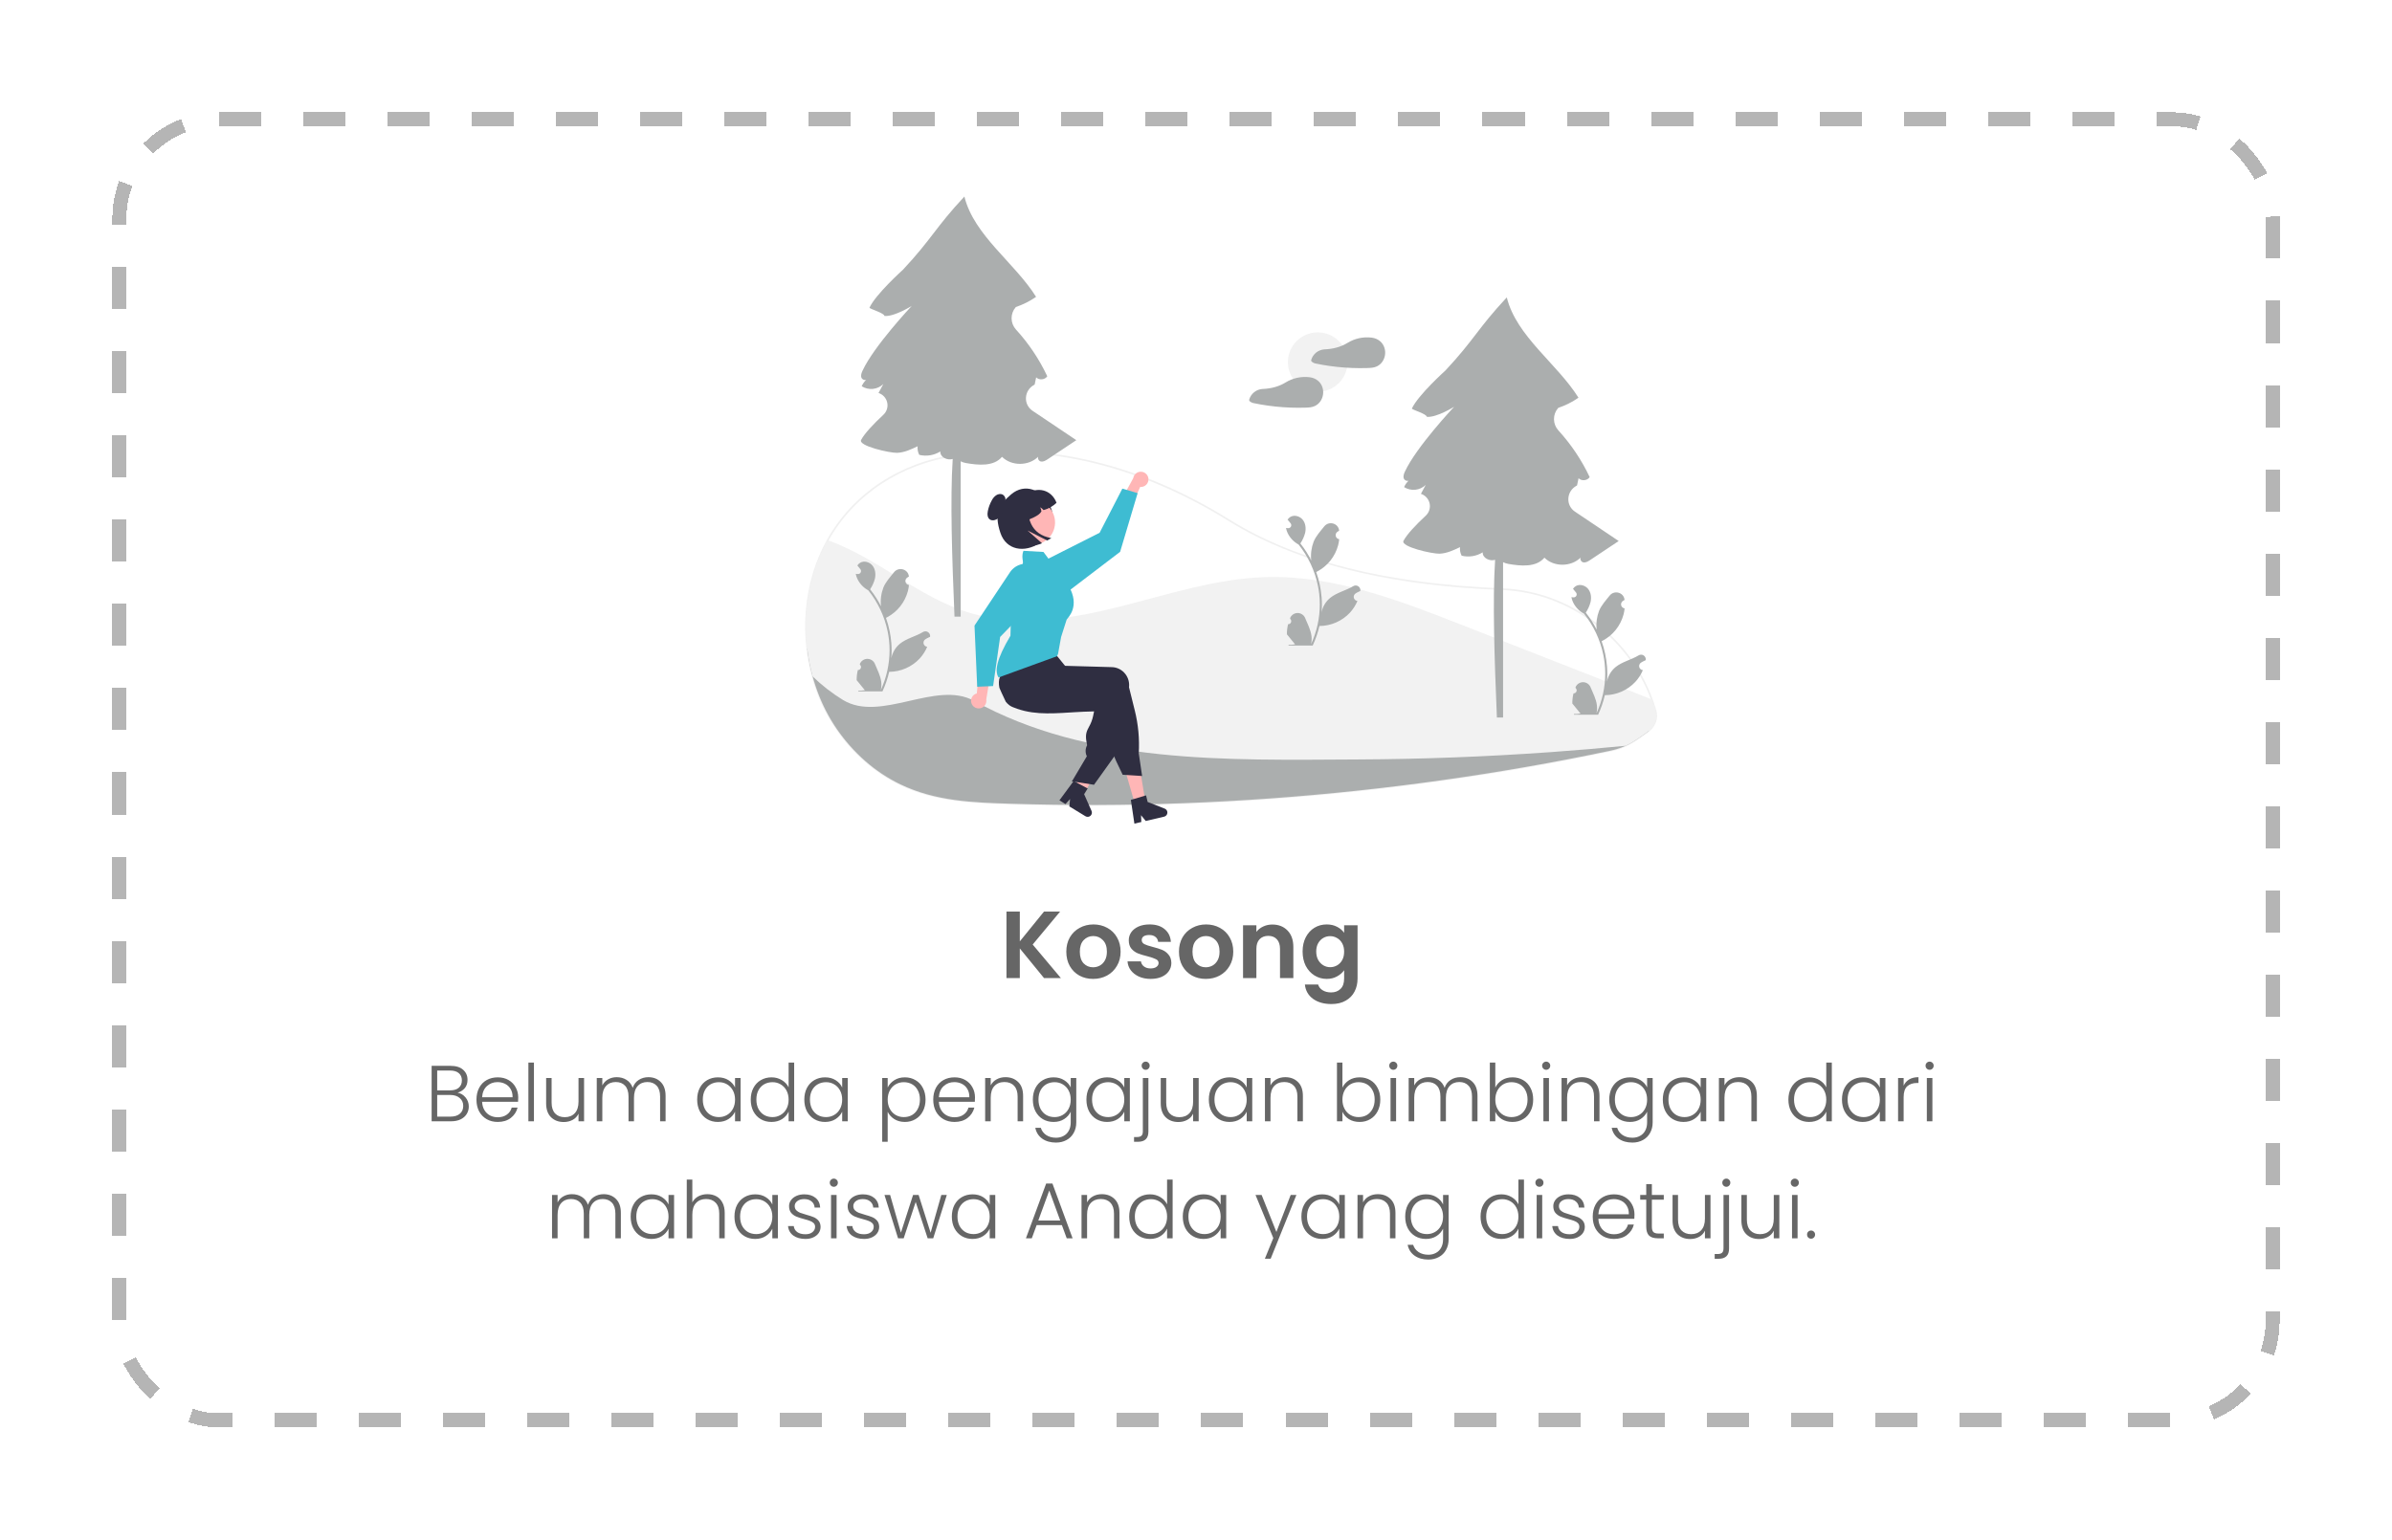 <svg width="511" height="329" viewBox="0 0 511 329" fill="none" xmlns="http://www.w3.org/2000/svg">
<g filter="url(#filter0_d_2356_9402)">
<rect x="25.5" y="17.5" width="460" height="278" rx="21.215" stroke="black" stroke-opacity="0.29" stroke-width="3" stroke-dasharray="9 9" shape-rendering="crispEdges"/>
</g>
<path d="M97.756 233.491C98.423 233.616 98.988 233.955 99.452 234.509C99.915 235.063 100.147 235.707 100.147 236.442C100.147 237.041 99.994 237.584 99.689 238.07C99.395 238.545 98.96 238.924 98.383 239.206C97.807 239.478 97.117 239.613 96.314 239.613H92.21V227.759H96.195C97.394 227.759 98.304 228.036 98.926 228.59C99.559 229.144 99.876 229.862 99.876 230.744C99.876 231.479 99.678 232.078 99.282 232.541C98.886 232.994 98.378 233.31 97.756 233.491ZM93.397 232.999H96.162C96.964 232.999 97.581 232.813 98.01 232.44C98.451 232.055 98.671 231.53 98.671 230.863C98.671 230.207 98.451 229.692 98.01 229.319C97.581 228.946 96.947 228.76 96.111 228.76H93.397V232.999ZM96.229 238.613C97.089 238.613 97.756 238.409 98.231 238.002C98.717 237.595 98.96 237.036 98.96 236.323C98.96 235.611 98.705 235.046 98.197 234.627C97.699 234.198 97.026 233.983 96.179 233.983H93.397V238.613H96.229ZM110.707 234.509C110.707 234.916 110.695 235.227 110.673 235.441H102.991C103.024 236.142 103.194 236.742 103.499 237.239C103.805 237.737 104.206 238.115 104.703 238.375C105.201 238.624 105.744 238.748 106.331 238.748C107.1 238.748 107.745 238.562 108.265 238.189C108.796 237.816 109.147 237.313 109.316 236.679H110.571C110.345 237.584 109.859 238.324 109.113 238.901C108.378 239.466 107.451 239.749 106.331 239.749C105.461 239.749 104.681 239.557 103.991 239.172C103.301 238.777 102.759 238.223 102.363 237.51C101.979 236.787 101.786 235.945 101.786 234.984C101.786 234.023 101.979 233.18 102.363 232.457C102.747 231.733 103.285 231.179 103.974 230.795C104.664 230.41 105.45 230.218 106.331 230.218C107.213 230.218 107.982 230.41 108.638 230.795C109.305 231.179 109.814 231.699 110.164 232.355C110.526 232.999 110.707 233.717 110.707 234.509ZM109.503 234.475C109.514 233.785 109.373 233.197 109.079 232.711C108.796 232.225 108.406 231.857 107.909 231.609C107.411 231.36 106.868 231.236 106.281 231.236C105.399 231.236 104.647 231.518 104.025 232.084C103.403 232.649 103.058 233.446 102.991 234.475H109.503ZM114.066 227.064V239.613H112.879V227.064H114.066ZM124.776 230.354V239.613H123.588V237.985C123.317 238.562 122.899 239.003 122.333 239.308C121.768 239.613 121.135 239.766 120.434 239.766C119.326 239.766 118.422 239.427 117.721 238.748C117.02 238.059 116.669 237.064 116.669 235.764V230.354H117.839V235.628C117.839 236.634 118.088 237.403 118.586 237.934C119.094 238.466 119.784 238.731 120.655 238.731C121.548 238.731 122.26 238.449 122.791 237.883C123.323 237.318 123.588 236.487 123.588 235.391V230.354H124.776ZM138.509 230.184C139.594 230.184 140.476 230.529 141.155 231.219C141.844 231.897 142.189 232.886 142.189 234.186V239.613H141.019V234.322C141.019 233.316 140.776 232.547 140.29 232.016C139.803 231.484 139.142 231.219 138.305 231.219C137.435 231.219 136.74 231.507 136.22 232.084C135.699 232.66 135.439 233.497 135.439 234.593V239.613H134.269V234.322C134.269 233.316 134.026 232.547 133.54 232.016C133.054 231.484 132.387 231.219 131.539 231.219C130.668 231.219 129.973 231.507 129.453 232.084C128.933 232.66 128.673 233.497 128.673 234.593V239.613H127.486V230.354H128.673V231.948C128.967 231.371 129.385 230.936 129.928 230.642C130.471 230.337 131.075 230.184 131.742 230.184C132.545 230.184 133.246 230.376 133.845 230.761C134.456 231.145 134.897 231.71 135.168 232.457C135.417 231.722 135.841 231.162 136.44 230.778C137.051 230.382 137.74 230.184 138.509 230.184ZM148.936 234.967C148.936 234.017 149.123 233.186 149.496 232.474C149.881 231.75 150.406 231.196 151.073 230.812C151.752 230.416 152.515 230.218 153.363 230.218C154.245 230.218 155.002 230.422 155.635 230.829C156.28 231.236 156.743 231.756 157.026 232.389V230.354H158.213V239.613H157.026V237.561C156.732 238.194 156.263 238.72 155.618 239.138C154.985 239.545 154.228 239.749 153.346 239.749C152.509 239.749 151.752 239.551 151.073 239.155C150.406 238.76 149.881 238.2 149.496 237.476C149.123 236.753 148.936 235.916 148.936 234.967ZM157.026 234.984C157.026 234.237 156.873 233.582 156.568 233.016C156.263 232.451 155.844 232.016 155.313 231.71C154.793 231.405 154.216 231.253 153.583 231.253C152.927 231.253 152.34 231.4 151.819 231.694C151.299 231.987 150.887 232.417 150.581 232.982C150.288 233.536 150.141 234.198 150.141 234.967C150.141 235.724 150.288 236.391 150.581 236.968C150.887 237.533 151.299 237.968 151.819 238.274C152.34 238.567 152.927 238.714 153.583 238.714C154.216 238.714 154.793 238.562 155.313 238.257C155.844 237.951 156.263 237.516 156.568 236.951C156.873 236.385 157.026 235.73 157.026 234.984ZM160.38 234.967C160.38 234.017 160.573 233.186 160.957 232.474C161.341 231.75 161.867 231.196 162.534 230.812C163.212 230.416 163.976 230.218 164.824 230.218C165.638 230.218 166.372 230.416 167.028 230.812C167.684 231.207 168.164 231.722 168.47 232.355V227.064H169.657V239.613H168.47V237.544C168.187 238.189 167.723 238.72 167.079 239.138C166.435 239.545 165.677 239.749 164.807 239.749C163.959 239.749 163.195 239.551 162.517 239.155C161.85 238.76 161.324 238.2 160.94 237.476C160.567 236.753 160.38 235.916 160.38 234.967ZM168.47 234.984C168.47 234.237 168.317 233.582 168.012 233.016C167.707 232.451 167.288 232.016 166.757 231.71C166.237 231.405 165.66 231.253 165.027 231.253C164.371 231.253 163.783 231.4 163.263 231.694C162.743 231.987 162.331 232.417 162.025 232.982C161.731 233.536 161.584 234.198 161.584 234.967C161.584 235.724 161.731 236.391 162.025 236.968C162.331 237.533 162.743 237.968 163.263 238.274C163.783 238.567 164.371 238.714 165.027 238.714C165.66 238.714 166.237 238.562 166.757 238.257C167.288 237.951 167.707 237.516 168.012 236.951C168.317 236.385 168.47 235.73 168.47 234.984ZM171.824 234.967C171.824 234.017 172.011 233.186 172.384 232.474C172.768 231.75 173.294 231.196 173.961 230.812C174.639 230.416 175.402 230.218 176.25 230.218C177.132 230.218 177.89 230.422 178.523 230.829C179.167 231.236 179.631 231.756 179.914 232.389V230.354H181.101V239.613H179.914V237.561C179.62 238.194 179.15 238.72 178.506 239.138C177.873 239.545 177.115 239.749 176.233 239.749C175.397 239.749 174.639 239.551 173.961 239.155C173.294 238.76 172.768 238.2 172.384 237.476C172.011 236.753 171.824 235.916 171.824 234.967ZM179.914 234.984C179.914 234.237 179.761 233.582 179.456 233.016C179.15 232.451 178.732 232.016 178.201 231.71C177.681 231.405 177.104 231.253 176.471 231.253C175.815 231.253 175.227 231.4 174.707 231.694C174.187 231.987 173.774 232.417 173.469 232.982C173.175 233.536 173.028 234.198 173.028 234.967C173.028 235.724 173.175 236.391 173.469 236.968C173.774 237.533 174.187 237.968 174.707 238.274C175.227 238.567 175.815 238.714 176.471 238.714C177.104 238.714 177.681 238.562 178.201 238.257C178.732 237.951 179.15 237.516 179.456 236.951C179.761 236.385 179.914 235.73 179.914 234.984ZM189.635 232.389C189.929 231.767 190.392 231.253 191.025 230.846C191.67 230.427 192.433 230.218 193.315 230.218C194.151 230.218 194.903 230.416 195.57 230.812C196.249 231.196 196.774 231.75 197.147 232.474C197.532 233.186 197.724 234.017 197.724 234.967C197.724 235.916 197.532 236.753 197.147 237.476C196.774 238.2 196.249 238.76 195.57 239.155C194.903 239.551 194.151 239.749 193.315 239.749C192.444 239.749 191.687 239.545 191.042 239.138C190.398 238.72 189.929 238.2 189.635 237.578V243.989H188.464V230.354H189.635V232.389ZM196.52 234.967C196.52 234.198 196.367 233.536 196.062 232.982C195.768 232.417 195.361 231.987 194.841 231.694C194.321 231.4 193.733 231.253 193.077 231.253C192.444 231.253 191.862 231.405 191.33 231.71C190.81 232.016 190.398 232.451 190.092 233.016C189.787 233.582 189.635 234.237 189.635 234.984C189.635 235.73 189.787 236.385 190.092 236.951C190.398 237.516 190.81 237.951 191.33 238.257C191.862 238.562 192.444 238.714 193.077 238.714C193.733 238.714 194.321 238.567 194.841 238.274C195.361 237.968 195.768 237.533 196.062 236.968C196.367 236.391 196.52 235.724 196.52 234.967ZM208.286 234.509C208.286 234.916 208.275 235.227 208.252 235.441H200.57C200.604 236.142 200.773 236.742 201.078 237.239C201.384 237.737 201.785 238.115 202.283 238.375C202.78 238.624 203.323 238.748 203.911 238.748C204.679 238.748 205.324 238.562 205.844 238.189C206.375 237.816 206.726 237.313 206.895 236.679H208.15C207.924 237.584 207.438 238.324 206.692 238.901C205.957 239.466 205.03 239.749 203.911 239.749C203.04 239.749 202.26 239.557 201.57 239.172C200.881 238.777 200.338 238.223 199.942 237.51C199.558 236.787 199.366 235.945 199.366 234.984C199.366 234.023 199.558 233.18 199.942 232.457C200.327 231.733 200.864 231.179 201.553 230.795C202.243 230.41 203.029 230.218 203.911 230.218C204.792 230.218 205.561 230.41 206.217 230.795C206.884 231.179 207.393 231.699 207.743 232.355C208.105 232.999 208.286 233.717 208.286 234.509ZM207.082 234.475C207.093 233.785 206.952 233.197 206.658 232.711C206.375 232.225 205.985 231.857 205.488 231.609C204.99 231.36 204.448 231.236 203.86 231.236C202.978 231.236 202.226 231.518 201.604 232.084C200.982 232.649 200.638 233.446 200.57 234.475H207.082ZM214.799 230.184C215.907 230.184 216.812 230.529 217.513 231.219C218.214 231.897 218.564 232.886 218.564 234.186V239.613H217.394V234.322C217.394 233.316 217.14 232.547 216.631 232.016C216.133 231.484 215.449 231.219 214.579 231.219C213.686 231.219 212.973 231.501 212.442 232.067C211.911 232.632 211.645 233.463 211.645 234.56V239.613H210.458V230.354H211.645V231.931C211.939 231.366 212.363 230.936 212.917 230.642C213.471 230.337 214.098 230.184 214.799 230.184ZM225.073 230.218C225.944 230.218 226.701 230.422 227.346 230.829C227.99 231.236 228.454 231.75 228.736 232.372V230.354H229.923V239.851C229.923 240.699 229.737 241.45 229.364 242.106C229.002 242.762 228.493 243.265 227.837 243.616C227.182 243.977 226.435 244.158 225.599 244.158C224.412 244.158 223.422 243.876 222.631 243.31C221.851 242.745 221.365 241.976 221.173 241.004H222.343C222.546 241.648 222.931 242.163 223.496 242.547C224.073 242.932 224.774 243.124 225.599 243.124C226.198 243.124 226.735 242.994 227.21 242.734C227.685 242.485 228.058 242.112 228.329 241.614C228.601 241.117 228.736 240.529 228.736 239.851V237.561C228.442 238.194 227.973 238.72 227.329 239.138C226.696 239.545 225.944 239.749 225.073 239.749C224.225 239.749 223.462 239.551 222.784 239.155C222.117 238.76 221.591 238.2 221.207 237.476C220.833 236.753 220.647 235.916 220.647 234.967C220.647 234.017 220.833 233.186 221.207 232.474C221.591 231.75 222.117 231.196 222.784 230.812C223.462 230.416 224.225 230.218 225.073 230.218ZM228.736 234.984C228.736 234.237 228.584 233.582 228.278 233.016C227.973 232.451 227.555 232.016 227.023 231.71C226.503 231.405 225.927 231.253 225.294 231.253C224.638 231.253 224.05 231.4 223.53 231.694C223.01 231.987 222.597 232.417 222.292 232.982C221.998 233.536 221.851 234.198 221.851 234.967C221.851 235.724 221.998 236.391 222.292 236.968C222.597 237.533 223.01 237.968 223.53 238.274C224.05 238.567 224.638 238.714 225.294 238.714C225.927 238.714 226.503 238.562 227.023 238.257C227.555 237.951 227.973 237.516 228.278 236.951C228.584 236.385 228.736 235.73 228.736 234.984ZM232.091 234.967C232.091 234.017 232.277 233.186 232.65 232.474C233.035 231.75 233.56 231.196 234.228 230.812C234.906 230.416 235.669 230.218 236.517 230.218C237.399 230.218 238.156 230.422 238.789 230.829C239.434 231.236 239.897 231.756 240.18 232.389V230.354H241.367V239.613H240.18V237.561C239.886 238.194 239.417 238.72 238.772 239.138C238.139 239.545 237.382 239.749 236.5 239.749C235.663 239.749 234.906 239.551 234.228 239.155C233.56 238.76 233.035 238.2 232.65 237.476C232.277 236.753 232.091 235.916 232.091 234.967ZM240.18 234.984C240.18 234.237 240.027 233.582 239.722 233.016C239.417 232.451 238.999 232.016 238.467 231.71C237.947 231.405 237.371 231.253 236.737 231.253C236.082 231.253 235.494 231.4 234.974 231.694C234.454 231.987 234.041 232.417 233.736 232.982C233.442 233.536 233.295 234.198 233.295 234.967C233.295 235.724 233.442 236.391 233.736 236.968C234.041 237.533 234.454 237.968 234.974 238.274C235.494 238.567 236.082 238.714 236.737 238.714C237.371 238.714 237.947 238.562 238.467 238.257C238.999 237.951 239.417 237.516 239.722 236.951C240.027 236.385 240.18 235.73 240.18 234.984ZM244.756 228.607C244.518 228.607 244.315 228.522 244.145 228.353C243.976 228.183 243.891 227.974 243.891 227.725C243.891 227.476 243.976 227.273 244.145 227.115C244.315 226.945 244.518 226.86 244.756 226.86C244.993 226.86 245.191 226.945 245.349 227.115C245.519 227.273 245.604 227.476 245.604 227.725C245.604 227.974 245.519 228.183 245.349 228.353C245.191 228.522 244.993 228.607 244.756 228.607ZM245.332 241.801C245.332 242.547 245.146 243.095 244.773 243.446C244.399 243.808 243.84 243.989 243.094 243.989H242.263V242.971H242.907C243.348 242.971 243.665 242.875 243.857 242.683C244.049 242.502 244.145 242.191 244.145 241.75V230.354H245.332V241.801ZM256.073 230.354V239.613H254.886V237.985C254.615 238.562 254.197 239.003 253.631 239.308C253.066 239.613 252.433 239.766 251.732 239.766C250.624 239.766 249.72 239.427 249.019 238.748C248.318 238.059 247.967 237.064 247.967 235.764V230.354H249.137V235.628C249.137 236.634 249.386 237.403 249.884 237.934C250.392 238.466 251.082 238.731 251.952 238.731C252.846 238.731 253.558 238.449 254.089 237.883C254.621 237.318 254.886 236.487 254.886 235.391V230.354H256.073ZM258.241 234.967C258.241 234.017 258.428 233.186 258.801 232.474C259.185 231.75 259.711 231.196 260.378 230.812C261.056 230.416 261.819 230.218 262.667 230.218C263.549 230.218 264.307 230.422 264.94 230.829C265.584 231.236 266.048 231.756 266.33 232.389V230.354H267.517V239.613H266.33V237.561C266.036 238.194 265.567 238.72 264.923 239.138C264.29 239.545 263.532 239.749 262.65 239.749C261.814 239.749 261.056 239.551 260.378 239.155C259.711 238.76 259.185 238.2 258.801 237.476C258.428 236.753 258.241 235.916 258.241 234.967ZM266.33 234.984C266.33 234.237 266.178 233.582 265.872 233.016C265.567 232.451 265.149 232.016 264.618 231.71C264.097 231.405 263.521 231.253 262.888 231.253C262.232 231.253 261.644 231.4 261.124 231.694C260.604 231.987 260.191 232.417 259.886 232.982C259.592 233.536 259.445 234.198 259.445 234.967C259.445 235.724 259.592 236.391 259.886 236.968C260.191 237.533 260.604 237.968 261.124 238.274C261.644 238.567 262.232 238.714 262.888 238.714C263.521 238.714 264.097 238.562 264.618 238.257C265.149 237.951 265.567 237.516 265.872 236.951C266.178 236.385 266.33 235.73 266.33 234.984ZM274.569 230.184C275.677 230.184 276.581 230.529 277.282 231.219C277.983 231.897 278.334 232.886 278.334 234.186V239.613H277.164V234.322C277.164 233.316 276.909 232.547 276.401 232.016C275.903 231.484 275.219 231.219 274.349 231.219C273.455 231.219 272.743 231.501 272.212 232.067C271.68 232.632 271.415 233.463 271.415 234.56V239.613H270.228V230.354H271.415V231.931C271.709 231.366 272.133 230.936 272.687 230.642C273.241 230.337 273.868 230.184 274.569 230.184ZM286.783 232.406C287.088 231.761 287.558 231.236 288.191 230.829C288.835 230.422 289.593 230.218 290.463 230.218C291.311 230.218 292.069 230.416 292.736 230.812C293.403 231.196 293.923 231.75 294.296 232.474C294.68 233.186 294.872 234.017 294.872 234.967C294.872 235.916 294.68 236.753 294.296 237.476C293.923 238.2 293.397 238.76 292.719 239.155C292.052 239.551 291.3 239.749 290.463 239.749C289.581 239.749 288.818 239.551 288.174 239.155C287.541 238.748 287.077 238.223 286.783 237.578V239.613H285.613V227.064H286.783V232.406ZM293.668 234.967C293.668 234.198 293.516 233.536 293.211 232.982C292.917 232.417 292.51 231.987 291.989 231.694C291.469 231.4 290.882 231.253 290.226 231.253C289.593 231.253 289.01 231.405 288.479 231.71C287.959 232.016 287.546 232.451 287.241 233.016C286.936 233.582 286.783 234.237 286.783 234.984C286.783 235.73 286.936 236.385 287.241 236.951C287.546 237.516 287.959 237.951 288.479 238.257C289.01 238.562 289.593 238.714 290.226 238.714C290.882 238.714 291.469 238.567 291.989 238.274C292.51 237.968 292.917 237.533 293.211 236.968C293.516 236.391 293.668 235.724 293.668 234.967ZM297.65 228.607C297.413 228.607 297.209 228.522 297.04 228.353C296.87 228.183 296.785 227.974 296.785 227.725C296.785 227.476 296.87 227.273 297.04 227.115C297.209 226.945 297.413 226.86 297.65 226.86C297.888 226.86 298.091 226.945 298.261 227.115C298.43 227.273 298.515 227.476 298.515 227.725C298.515 227.974 298.43 228.183 298.261 228.353C298.091 228.522 297.888 228.607 297.65 228.607ZM298.244 230.354V239.613H297.057V230.354H298.244ZM311.955 230.184C313.041 230.184 313.923 230.529 314.601 231.219C315.291 231.897 315.635 232.886 315.635 234.186V239.613H314.465V234.322C314.465 233.316 314.222 232.547 313.736 232.016C313.25 231.484 312.588 231.219 311.752 231.219C310.881 231.219 310.186 231.507 309.666 232.084C309.146 232.66 308.886 233.497 308.886 234.593V239.613H307.716V234.322C307.716 233.316 307.473 232.547 306.986 232.016C306.5 231.484 305.833 231.219 304.985 231.219C304.115 231.219 303.419 231.507 302.899 232.084C302.379 232.66 302.119 233.497 302.119 234.593V239.613H300.932V230.354H302.119V231.948C302.413 231.371 302.832 230.936 303.374 230.642C303.917 230.337 304.522 230.184 305.189 230.184C305.992 230.184 306.692 230.376 307.292 230.761C307.902 231.145 308.343 231.71 308.614 232.457C308.863 231.722 309.287 231.162 309.886 230.778C310.497 230.382 311.187 230.184 311.955 230.184ZM319.442 232.406C319.747 231.761 320.216 231.236 320.85 230.829C321.494 230.422 322.252 230.218 323.122 230.218C323.97 230.218 324.727 230.416 325.395 230.812C326.062 231.196 326.582 231.75 326.955 232.474C327.339 233.186 327.531 234.017 327.531 234.967C327.531 235.916 327.339 236.753 326.955 237.476C326.582 238.2 326.056 238.76 325.378 239.155C324.711 239.551 323.959 239.749 323.122 239.749C322.24 239.749 321.477 239.551 320.833 239.155C320.199 238.748 319.736 238.223 319.442 237.578V239.613H318.272V227.064H319.442V232.406ZM326.327 234.967C326.327 234.198 326.175 233.536 325.869 232.982C325.575 232.417 325.168 231.987 324.648 231.694C324.128 231.4 323.54 231.253 322.885 231.253C322.252 231.253 321.669 231.405 321.138 231.71C320.618 232.016 320.205 232.451 319.9 233.016C319.595 233.582 319.442 234.237 319.442 234.984C319.442 235.73 319.595 236.385 319.9 236.951C320.205 237.516 320.618 237.951 321.138 238.257C321.669 238.562 322.252 238.714 322.885 238.714C323.54 238.714 324.128 238.567 324.648 238.274C325.168 237.968 325.575 237.533 325.869 236.968C326.175 236.391 326.327 235.724 326.327 234.967ZM330.309 228.607C330.072 228.607 329.868 228.522 329.699 228.353C329.529 228.183 329.444 227.974 329.444 227.725C329.444 227.476 329.529 227.273 329.699 227.115C329.868 226.945 330.072 226.86 330.309 226.86C330.547 226.86 330.75 226.945 330.92 227.115C331.089 227.273 331.174 227.476 331.174 227.725C331.174 227.974 331.089 228.183 330.92 228.353C330.75 228.522 330.547 228.607 330.309 228.607ZM330.903 230.354V239.613H329.716V230.354H330.903ZM337.932 230.184C339.04 230.184 339.945 230.529 340.646 231.219C341.347 231.897 341.697 232.886 341.697 234.186V239.613H340.527V234.322C340.527 233.316 340.273 232.547 339.764 232.016C339.267 231.484 338.583 231.219 337.712 231.219C336.819 231.219 336.107 231.501 335.575 232.067C335.044 232.632 334.778 233.463 334.778 234.56V239.613H333.591V230.354H334.778V231.931C335.072 231.366 335.496 230.936 336.05 230.642C336.604 230.337 337.232 230.184 337.932 230.184ZM348.206 230.218C349.077 230.218 349.834 230.422 350.479 230.829C351.123 231.236 351.587 231.75 351.869 232.372V230.354H353.057V239.851C353.057 240.699 352.87 241.45 352.497 242.106C352.135 242.762 351.626 243.265 350.971 243.616C350.315 243.977 349.569 244.158 348.732 244.158C347.545 244.158 346.556 243.876 345.764 243.31C344.984 242.745 344.498 241.976 344.306 241.004H345.476C345.679 241.648 346.064 242.163 346.629 242.547C347.206 242.932 347.907 243.124 348.732 243.124C349.331 243.124 349.868 242.994 350.343 242.734C350.818 242.485 351.191 242.112 351.462 241.614C351.734 241.117 351.869 240.529 351.869 239.851V237.561C351.575 238.194 351.106 238.72 350.462 239.138C349.829 239.545 349.077 239.749 348.206 239.749C347.358 239.749 346.595 239.551 345.917 239.155C345.25 238.76 344.724 238.2 344.34 237.476C343.967 236.753 343.78 235.916 343.78 234.967C343.78 234.017 343.967 233.186 344.34 232.474C344.724 231.75 345.25 231.196 345.917 230.812C346.595 230.416 347.358 230.218 348.206 230.218ZM351.869 234.984C351.869 234.237 351.717 233.582 351.412 233.016C351.106 232.451 350.688 232.016 350.157 231.71C349.637 231.405 349.06 231.253 348.427 231.253C347.771 231.253 347.183 231.4 346.663 231.694C346.143 231.987 345.73 232.417 345.425 232.982C345.131 233.536 344.984 234.198 344.984 234.967C344.984 235.724 345.131 236.391 345.425 236.968C345.73 237.533 346.143 237.968 346.663 238.274C347.183 238.567 347.771 238.714 348.427 238.714C349.06 238.714 349.637 238.562 350.157 238.257C350.688 237.951 351.106 237.516 351.412 236.951C351.717 236.385 351.869 235.73 351.869 234.984ZM355.224 234.967C355.224 234.017 355.41 233.186 355.784 232.474C356.168 231.75 356.694 231.196 357.361 230.812C358.039 230.416 358.802 230.218 359.65 230.218C360.532 230.218 361.29 230.422 361.923 230.829C362.567 231.236 363.031 231.756 363.313 232.389V230.354H364.5V239.613H363.313V237.561C363.019 238.194 362.55 238.72 361.906 239.138C361.273 239.545 360.515 239.749 359.633 239.749C358.797 239.749 358.039 239.551 357.361 239.155C356.694 238.76 356.168 238.2 355.784 237.476C355.41 236.753 355.224 235.916 355.224 234.967ZM363.313 234.984C363.313 234.237 363.161 233.582 362.855 233.016C362.55 232.451 362.132 232.016 361.6 231.71C361.08 231.405 360.504 231.253 359.871 231.253C359.215 231.253 358.627 231.4 358.107 231.694C357.587 231.987 357.174 232.417 356.869 232.982C356.575 233.536 356.428 234.198 356.428 234.967C356.428 235.724 356.575 236.391 356.869 236.968C357.174 237.533 357.587 237.968 358.107 238.274C358.627 238.567 359.215 238.714 359.871 238.714C360.504 238.714 361.08 238.562 361.6 238.257C362.132 237.951 362.55 237.516 362.855 236.951C363.161 236.385 363.313 235.73 363.313 234.984ZM371.552 230.184C372.66 230.184 373.564 230.529 374.265 231.219C374.966 231.897 375.317 232.886 375.317 234.186V239.613H374.147V234.322C374.147 233.316 373.892 232.547 373.383 232.016C372.886 231.484 372.202 231.219 371.331 231.219C370.438 231.219 369.726 231.501 369.195 232.067C368.663 232.632 368.398 233.463 368.398 234.56V239.613H367.21V230.354H368.398V231.931C368.692 231.366 369.115 230.936 369.669 230.642C370.223 230.337 370.851 230.184 371.552 230.184ZM382.053 234.967C382.053 234.017 382.245 233.186 382.63 232.474C383.014 231.75 383.54 231.196 384.207 230.812C384.885 230.416 385.648 230.218 386.496 230.218C387.31 230.218 388.045 230.416 388.701 230.812C389.357 231.207 389.837 231.722 390.143 232.355V227.064H391.33V239.613H390.143V237.544C389.86 238.189 389.396 238.72 388.752 239.138C388.107 239.545 387.35 239.749 386.479 239.749C385.632 239.749 384.868 239.551 384.19 239.155C383.523 238.76 382.997 238.2 382.613 237.476C382.24 236.753 382.053 235.916 382.053 234.967ZM390.143 234.984C390.143 234.237 389.99 233.582 389.685 233.016C389.379 232.451 388.961 232.016 388.43 231.71C387.91 231.405 387.333 231.253 386.7 231.253C386.044 231.253 385.456 231.4 384.936 231.694C384.416 231.987 384.003 232.417 383.698 232.982C383.404 233.536 383.257 234.198 383.257 234.967C383.257 235.724 383.404 236.391 383.698 236.968C384.003 237.533 384.416 237.968 384.936 238.274C385.456 238.567 386.044 238.714 386.7 238.714C387.333 238.714 387.91 238.562 388.43 238.257C388.961 237.951 389.379 237.516 389.685 236.951C389.99 236.385 390.143 235.73 390.143 234.984ZM393.497 234.967C393.497 234.017 393.684 233.186 394.057 232.474C394.441 231.75 394.967 231.196 395.634 230.812C396.312 230.416 397.075 230.218 397.923 230.218C398.805 230.218 399.563 230.422 400.196 230.829C400.84 231.236 401.304 231.756 401.586 232.389V230.354H402.774V239.613H401.586V237.561C401.292 238.194 400.823 238.72 400.179 239.138C399.546 239.545 398.788 239.749 397.906 239.749C397.07 239.749 396.312 239.551 395.634 239.155C394.967 238.76 394.441 238.2 394.057 237.476C393.684 236.753 393.497 235.916 393.497 234.967ZM401.586 234.984C401.586 234.237 401.434 233.582 401.129 233.016C400.823 232.451 400.405 232.016 399.874 231.71C399.353 231.405 398.777 231.253 398.144 231.253C397.488 231.253 396.9 231.4 396.38 231.694C395.86 231.987 395.447 232.417 395.142 232.982C394.848 233.536 394.701 234.198 394.701 234.967C394.701 235.724 394.848 236.391 395.142 236.968C395.447 237.533 395.86 237.968 396.38 238.274C396.9 238.567 397.488 238.714 398.144 238.714C398.777 238.714 399.353 238.562 399.874 238.257C400.405 237.951 400.823 237.516 401.129 236.951C401.434 236.385 401.586 235.73 401.586 234.984ZM406.671 231.999C406.931 231.422 407.326 230.976 407.858 230.659C408.401 230.342 409.062 230.184 409.842 230.184V231.422H409.52C408.661 231.422 407.971 231.654 407.451 232.118C406.931 232.581 406.671 233.355 406.671 234.441V239.613H405.484V230.354H406.671V231.999ZM412.221 228.607C411.984 228.607 411.78 228.522 411.611 228.353C411.441 228.183 411.357 227.974 411.357 227.725C411.357 227.476 411.441 227.273 411.611 227.115C411.78 226.945 411.984 226.86 412.221 226.86C412.459 226.86 412.662 226.945 412.832 227.115C413.002 227.273 413.086 227.476 413.086 227.725C413.086 227.974 413.002 228.183 412.832 228.353C412.662 228.522 412.459 228.607 412.221 228.607ZM412.815 230.354V239.613H411.628V230.354H412.815ZM128.953 255.184C130.038 255.184 130.92 255.529 131.599 256.219C132.288 256.897 132.633 257.886 132.633 259.186V264.613H131.463V259.322C131.463 258.316 131.22 257.547 130.734 257.016C130.248 256.484 129.586 256.219 128.75 256.219C127.879 256.219 127.184 256.507 126.664 257.084C126.144 257.66 125.884 258.497 125.884 259.593V264.613H124.713V259.322C124.713 258.316 124.47 257.547 123.984 257.016C123.498 256.484 122.831 256.219 121.983 256.219C121.112 256.219 120.417 256.507 119.897 257.084C119.377 257.66 119.117 258.497 119.117 259.593V264.613H117.93V255.354H119.117V256.948C119.411 256.371 119.829 255.936 120.372 255.642C120.915 255.337 121.52 255.184 122.187 255.184C122.989 255.184 123.69 255.376 124.289 255.761C124.9 256.145 125.341 256.71 125.612 257.457C125.861 256.722 126.285 256.162 126.884 255.778C127.495 255.382 128.184 255.184 128.953 255.184ZM134.727 259.967C134.727 259.017 134.913 258.186 135.287 257.474C135.671 256.75 136.197 256.196 136.864 255.812C137.542 255.416 138.305 255.218 139.153 255.218C140.035 255.218 140.792 255.422 141.426 255.829C142.07 256.236 142.534 256.756 142.816 257.389V255.354H144.003V264.613H142.816V262.561C142.522 263.194 142.053 263.72 141.409 264.138C140.776 264.545 140.018 264.749 139.136 264.749C138.3 264.749 137.542 264.551 136.864 264.155C136.197 263.76 135.671 263.2 135.287 262.476C134.913 261.753 134.727 260.916 134.727 259.967ZM142.816 259.984C142.816 259.237 142.664 258.582 142.358 258.016C142.053 257.451 141.635 257.016 141.103 256.71C140.583 256.405 140.007 256.253 139.374 256.253C138.718 256.253 138.13 256.4 137.61 256.694C137.09 256.987 136.677 257.417 136.372 257.982C136.078 258.536 135.931 259.198 135.931 259.967C135.931 260.724 136.078 261.391 136.372 261.968C136.677 262.533 137.09 262.968 137.61 263.274C138.13 263.567 138.718 263.714 139.374 263.714C140.007 263.714 140.583 263.562 141.103 263.257C141.635 262.951 142.053 262.516 142.358 261.951C142.664 261.385 142.816 260.73 142.816 259.984ZM151.123 255.184C151.824 255.184 152.451 255.331 153.005 255.625C153.57 255.919 154.011 256.371 154.328 256.982C154.656 257.581 154.82 258.316 154.82 259.186V264.613H153.65V259.322C153.65 258.316 153.395 257.547 152.886 257.016C152.389 256.484 151.705 256.219 150.834 256.219C149.941 256.219 149.229 256.501 148.698 257.067C148.166 257.632 147.901 258.463 147.901 259.56V264.613H146.713V252.064H147.901V256.931C148.194 256.377 148.624 255.947 149.189 255.642C149.766 255.337 150.41 255.184 151.123 255.184ZM156.902 259.967C156.902 259.017 157.089 258.186 157.462 257.474C157.846 256.75 158.372 256.196 159.039 255.812C159.718 255.416 160.481 255.218 161.329 255.218C162.211 255.218 162.968 255.422 163.601 255.829C164.246 256.236 164.709 256.756 164.992 257.389V255.354H166.179V264.613H164.992V262.561C164.698 263.194 164.229 263.72 163.584 264.138C162.951 264.545 162.194 264.749 161.312 264.749C160.475 264.749 159.718 264.551 159.039 264.155C158.372 263.76 157.846 263.2 157.462 262.476C157.089 261.753 156.902 260.916 156.902 259.967ZM164.992 259.984C164.992 259.237 164.839 258.582 164.534 258.016C164.229 257.451 163.81 257.016 163.279 256.71C162.759 256.405 162.182 256.253 161.549 256.253C160.893 256.253 160.306 256.4 159.785 256.694C159.265 256.987 158.853 257.417 158.547 257.982C158.254 258.536 158.107 259.198 158.107 259.967C158.107 260.724 158.254 261.391 158.547 261.968C158.853 262.533 159.265 262.968 159.785 263.274C160.306 263.567 160.893 263.714 161.549 263.714C162.182 263.714 162.759 263.562 163.279 263.257C163.81 262.951 164.229 262.516 164.534 261.951C164.839 261.385 164.992 260.73 164.992 259.984ZM172.077 264.749C171.014 264.749 170.144 264.506 169.466 264.02C168.799 263.522 168.425 262.85 168.346 262.002H169.567C169.624 262.522 169.867 262.946 170.297 263.274C170.737 263.59 171.325 263.748 172.06 263.748C172.705 263.748 173.208 263.596 173.57 263.29C173.943 262.985 174.129 262.606 174.129 262.154C174.129 261.838 174.027 261.578 173.824 261.374C173.62 261.171 173.36 261.012 173.044 260.899C172.739 260.775 172.32 260.645 171.789 260.509C171.099 260.328 170.54 260.147 170.11 259.967C169.68 259.786 169.313 259.52 169.008 259.17C168.714 258.808 168.567 258.327 168.567 257.728C168.567 257.276 168.702 256.857 168.974 256.473C169.245 256.089 169.63 255.783 170.127 255.557C170.624 255.331 171.19 255.218 171.823 255.218C172.818 255.218 173.62 255.473 174.231 255.981C174.842 256.479 175.169 257.168 175.215 258.05H174.027C173.994 257.508 173.779 257.072 173.383 256.744C172.999 256.405 172.467 256.236 171.789 256.236C171.19 256.236 170.704 256.377 170.33 256.66C169.957 256.942 169.771 257.293 169.771 257.711C169.771 258.073 169.878 258.372 170.093 258.61C170.319 258.836 170.596 259.017 170.924 259.153C171.252 259.277 171.693 259.418 172.247 259.577C172.914 259.757 173.445 259.933 173.841 260.102C174.237 260.272 174.576 260.521 174.858 260.848C175.141 261.176 175.288 261.612 175.299 262.154C175.299 262.652 175.164 263.098 174.892 263.494C174.621 263.878 174.242 264.184 173.756 264.41C173.27 264.636 172.71 264.749 172.077 264.749ZM178.128 253.607C177.89 253.607 177.687 253.522 177.517 253.353C177.347 253.183 177.263 252.974 177.263 252.725C177.263 252.476 177.347 252.273 177.517 252.115C177.687 251.945 177.89 251.86 178.128 251.86C178.365 251.86 178.568 251.945 178.738 252.115C178.908 252.273 178.992 252.476 178.992 252.725C178.992 252.974 178.908 253.183 178.738 253.353C178.568 253.522 178.365 253.607 178.128 253.607ZM178.721 255.354V264.613H177.534V255.354H178.721ZM184.598 264.749C183.535 264.749 182.664 264.506 181.986 264.02C181.319 263.522 180.946 262.85 180.867 262.002H182.088C182.144 262.522 182.387 262.946 182.817 263.274C183.258 263.59 183.846 263.748 184.581 263.748C185.225 263.748 185.728 263.596 186.09 263.29C186.463 262.985 186.65 262.606 186.65 262.154C186.65 261.838 186.548 261.578 186.344 261.374C186.141 261.171 185.881 261.012 185.564 260.899C185.259 260.775 184.841 260.645 184.309 260.509C183.62 260.328 183.06 260.147 182.63 259.967C182.201 259.786 181.833 259.52 181.528 259.17C181.234 258.808 181.087 258.327 181.087 257.728C181.087 257.276 181.223 256.857 181.494 256.473C181.765 256.089 182.15 255.783 182.647 255.557C183.145 255.331 183.71 255.218 184.343 255.218C185.338 255.218 186.141 255.473 186.751 255.981C187.362 256.479 187.69 257.168 187.735 258.05H186.548C186.514 257.508 186.299 257.072 185.903 256.744C185.519 256.405 184.988 256.236 184.309 256.236C183.71 256.236 183.224 256.377 182.851 256.66C182.478 256.942 182.291 257.293 182.291 257.711C182.291 258.073 182.399 258.372 182.613 258.61C182.84 258.836 183.117 259.017 183.444 259.153C183.772 259.277 184.213 259.418 184.767 259.577C185.434 259.757 185.966 259.933 186.361 260.102C186.757 260.272 187.096 260.521 187.379 260.848C187.661 261.176 187.808 261.612 187.82 262.154C187.82 262.652 187.684 263.098 187.413 263.494C187.141 263.878 186.763 264.184 186.276 264.41C185.79 264.636 185.231 264.749 184.598 264.749ZM202.265 255.354L199.365 264.613H198.178L195.617 256.846L193.056 264.613H191.852L188.952 255.354H190.156L192.462 263.409L195.057 255.354H196.244L198.805 263.426L201.094 255.354H202.265ZM203.34 259.967C203.34 259.017 203.527 258.186 203.9 257.474C204.284 256.75 204.81 256.196 205.477 255.812C206.155 255.416 206.919 255.218 207.767 255.218C208.648 255.218 209.406 255.422 210.039 255.829C210.683 256.236 211.147 256.756 211.43 257.389V255.354H212.617V264.613H211.43V262.561C211.136 263.194 210.667 263.72 210.022 264.138C209.389 264.545 208.631 264.749 207.75 264.749C206.913 264.749 206.155 264.551 205.477 264.155C204.81 263.76 204.284 263.2 203.9 262.476C203.527 261.753 203.34 260.916 203.34 259.967ZM211.43 259.984C211.43 259.237 211.277 258.582 210.972 258.016C210.667 257.451 210.248 257.016 209.717 256.71C209.197 256.405 208.62 256.253 207.987 256.253C207.331 256.253 206.743 256.4 206.223 256.694C205.703 256.987 205.291 257.417 204.985 257.982C204.691 258.536 204.544 259.198 204.544 259.967C204.544 260.724 204.691 261.391 204.985 261.968C205.291 262.533 205.703 262.968 206.223 263.274C206.743 263.567 207.331 263.714 207.987 263.714C208.62 263.714 209.197 263.562 209.717 263.257C210.248 262.951 210.667 262.516 210.972 261.951C211.277 261.385 211.43 260.73 211.43 259.984ZM226.849 261.798H221.456L220.421 264.613H219.167L223.491 252.912H224.831L229.138 264.613H227.883L226.849 261.798ZM226.493 260.815L224.152 254.404L221.812 260.815H226.493ZM235.385 255.184C236.493 255.184 237.397 255.529 238.098 256.219C238.799 256.897 239.15 257.886 239.15 259.186V264.613H237.98V259.322C237.98 258.316 237.725 257.547 237.217 257.016C236.719 256.484 236.035 256.219 235.165 256.219C234.271 256.219 233.559 256.501 233.028 257.067C232.496 257.632 232.231 258.463 232.231 259.56V264.613H231.044V255.354H232.231V256.931C232.525 256.366 232.949 255.936 233.503 255.642C234.057 255.337 234.684 255.184 235.385 255.184ZM241.233 259.967C241.233 259.017 241.425 258.186 241.809 257.474C242.194 256.75 242.719 256.196 243.386 255.812C244.065 255.416 244.828 255.218 245.676 255.218C246.49 255.218 247.225 255.416 247.88 255.812C248.536 256.207 249.017 256.722 249.322 257.355V252.064H250.509V264.613H249.322V262.544C249.039 263.189 248.576 263.72 247.931 264.138C247.287 264.545 246.529 264.749 245.659 264.749C244.811 264.749 244.048 264.551 243.369 264.155C242.702 263.76 242.177 263.2 241.792 262.476C241.419 261.753 241.233 260.916 241.233 259.967ZM249.322 259.984C249.322 259.237 249.169 258.582 248.864 258.016C248.559 257.451 248.14 257.016 247.609 256.71C247.089 256.405 246.512 256.253 245.879 256.253C245.224 256.253 244.636 256.4 244.116 256.694C243.595 256.987 243.183 257.417 242.878 257.982C242.584 258.536 242.437 259.198 242.437 259.967C242.437 260.724 242.584 261.391 242.878 261.968C243.183 262.533 243.595 262.968 244.116 263.274C244.636 263.567 245.224 263.714 245.879 263.714C246.512 263.714 247.089 263.562 247.609 263.257C248.14 262.951 248.559 262.516 248.864 261.951C249.169 261.385 249.322 260.73 249.322 259.984ZM252.676 259.967C252.676 259.017 252.863 258.186 253.236 257.474C253.62 256.75 254.146 256.196 254.813 255.812C255.492 255.416 256.255 255.218 257.103 255.218C257.985 255.218 258.742 255.422 259.375 255.829C260.02 256.236 260.483 256.756 260.766 257.389V255.354H261.953V264.613H260.766V262.561C260.472 263.194 260.003 263.72 259.358 264.138C258.725 264.545 257.968 264.749 257.086 264.749C256.249 264.749 255.492 264.551 254.813 264.155C254.146 263.76 253.62 263.2 253.236 262.476C252.863 261.753 252.676 260.916 252.676 259.967ZM260.766 259.984C260.766 259.237 260.613 258.582 260.308 258.016C260.003 257.451 259.584 257.016 259.053 256.71C258.533 256.405 257.956 256.253 257.323 256.253C256.667 256.253 256.079 256.4 255.559 256.694C255.039 256.987 254.627 257.417 254.321 257.982C254.027 258.536 253.88 259.198 253.88 259.967C253.88 260.724 254.027 261.391 254.321 261.968C254.627 262.533 255.039 262.968 255.559 263.274C256.079 263.567 256.667 263.714 257.323 263.714C257.956 263.714 258.533 263.562 259.053 263.257C259.584 262.951 260.003 262.516 260.308 261.951C260.613 261.385 260.766 260.73 260.766 259.984ZM276.948 255.354L271.453 268.972H270.215L272.013 264.562L268.214 255.354H269.52L272.674 263.257L275.727 255.354H276.948ZM278.015 259.967C278.015 259.017 278.202 258.186 278.575 257.474C278.959 256.75 279.485 256.196 280.152 255.812C280.83 255.416 281.593 255.218 282.441 255.218C283.323 255.218 284.081 255.422 284.714 255.829C285.358 256.236 285.822 256.756 286.105 257.389V255.354H287.292V264.613H286.105V262.561C285.811 263.194 285.341 263.72 284.697 264.138C284.064 264.545 283.306 264.749 282.424 264.749C281.588 264.749 280.83 264.551 280.152 264.155C279.485 263.76 278.959 263.2 278.575 262.476C278.202 261.753 278.015 260.916 278.015 259.967ZM286.105 259.984C286.105 259.237 285.952 258.582 285.647 258.016C285.341 257.451 284.923 257.016 284.392 256.71C283.872 256.405 283.295 256.253 282.662 256.253C282.006 256.253 281.418 256.4 280.898 256.694C280.378 256.987 279.965 257.417 279.66 257.982C279.366 258.536 279.219 259.198 279.219 259.967C279.219 260.724 279.366 261.391 279.66 261.968C279.965 262.533 280.378 262.968 280.898 263.274C281.418 263.567 282.006 263.714 282.662 263.714C283.295 263.714 283.872 263.562 284.392 263.257C284.923 262.951 285.341 262.516 285.647 261.951C285.952 261.385 286.105 260.73 286.105 259.984ZM294.343 255.184C295.451 255.184 296.356 255.529 297.057 256.219C297.758 256.897 298.108 257.886 298.108 259.186V264.613H296.938V259.322C296.938 258.316 296.683 257.547 296.175 257.016C295.677 256.484 294.993 256.219 294.123 256.219C293.23 256.219 292.517 256.501 291.986 257.067C291.455 257.632 291.189 258.463 291.189 259.56V264.613H290.002V255.354H291.189V256.931C291.483 256.366 291.907 255.936 292.461 255.642C293.015 255.337 293.642 255.184 294.343 255.184ZM304.617 255.218C305.488 255.218 306.245 255.422 306.889 255.829C307.534 256.236 307.997 256.75 308.28 257.372V255.354H309.467V264.851C309.467 265.699 309.281 266.45 308.908 267.106C308.546 267.762 308.037 268.265 307.381 268.616C306.726 268.977 305.979 269.158 305.143 269.158C303.956 269.158 302.966 268.876 302.175 268.31C301.395 267.745 300.909 266.976 300.716 266.004H301.887C302.09 266.648 302.475 267.163 303.04 267.547C303.616 267.932 304.317 268.124 305.143 268.124C305.742 268.124 306.279 267.994 306.754 267.734C307.229 267.485 307.602 267.112 307.873 266.614C308.144 266.117 308.28 265.529 308.28 264.851V262.561C307.986 263.194 307.517 263.72 306.873 264.138C306.239 264.545 305.488 264.749 304.617 264.749C303.769 264.749 303.006 264.551 302.328 264.155C301.661 263.76 301.135 263.2 300.75 262.476C300.377 261.753 300.191 260.916 300.191 259.967C300.191 259.017 300.377 258.186 300.75 257.474C301.135 256.75 301.661 256.196 302.328 255.812C303.006 255.416 303.769 255.218 304.617 255.218ZM308.28 259.984C308.28 259.237 308.127 258.582 307.822 258.016C307.517 257.451 307.099 257.016 306.567 256.71C306.047 256.405 305.471 256.253 304.837 256.253C304.182 256.253 303.594 256.4 303.074 256.694C302.554 256.987 302.141 257.417 301.836 257.982C301.542 258.536 301.395 259.198 301.395 259.967C301.395 260.724 301.542 261.391 301.836 261.968C302.141 262.533 302.554 262.968 303.074 263.274C303.594 263.567 304.182 263.714 304.837 263.714C305.471 263.714 306.047 263.562 306.567 263.257C307.099 262.951 307.517 262.516 307.822 261.951C308.127 261.385 308.28 260.73 308.28 259.984ZM316.288 259.967C316.288 259.017 316.481 258.186 316.865 257.474C317.249 256.75 317.775 256.196 318.442 255.812C319.12 255.416 319.884 255.218 320.732 255.218C321.546 255.218 322.28 255.416 322.936 255.812C323.592 256.207 324.072 256.722 324.378 257.355V252.064H325.565V264.613H324.378V262.544C324.095 263.189 323.631 263.72 322.987 264.138C322.343 264.545 321.585 264.749 320.715 264.749C319.867 264.749 319.103 264.551 318.425 264.155C317.758 263.76 317.232 263.2 316.848 262.476C316.475 261.753 316.288 260.916 316.288 259.967ZM324.378 259.984C324.378 259.237 324.225 258.582 323.92 258.016C323.615 257.451 323.196 257.016 322.665 256.71C322.145 256.405 321.568 256.253 320.935 256.253C320.279 256.253 319.691 256.4 319.171 256.694C318.651 256.987 318.239 257.417 317.933 257.982C317.639 258.536 317.492 259.198 317.492 259.967C317.492 260.724 317.639 261.391 317.933 261.968C318.239 262.533 318.651 262.968 319.171 263.274C319.691 263.567 320.279 263.714 320.935 263.714C321.568 263.714 322.145 263.562 322.665 263.257C323.196 262.951 323.615 262.516 323.92 261.951C324.225 261.385 324.378 260.73 324.378 259.984ZM328.868 253.607C328.631 253.607 328.427 253.522 328.258 253.353C328.088 253.183 328.004 252.974 328.004 252.725C328.004 252.476 328.088 252.273 328.258 252.115C328.427 251.945 328.631 251.86 328.868 251.86C329.106 251.86 329.309 251.945 329.479 252.115C329.649 252.273 329.733 252.476 329.733 252.725C329.733 252.974 329.649 253.183 329.479 253.353C329.309 253.522 329.106 253.607 328.868 253.607ZM329.462 255.354V264.613H328.275V255.354H329.462ZM335.338 264.749C334.276 264.749 333.405 264.506 332.727 264.02C332.06 263.522 331.687 262.85 331.608 262.002H332.829C332.885 262.522 333.128 262.946 333.558 263.274C333.999 263.59 334.587 263.748 335.321 263.748C335.966 263.748 336.469 263.596 336.831 263.29C337.204 262.985 337.39 262.606 337.39 262.154C337.39 261.838 337.289 261.578 337.085 261.374C336.882 261.171 336.622 261.012 336.305 260.899C336 260.775 335.582 260.645 335.05 260.509C334.36 260.328 333.801 260.147 333.371 259.967C332.942 259.786 332.574 259.52 332.269 259.17C331.975 258.808 331.828 258.327 331.828 257.728C331.828 257.276 331.964 256.857 332.235 256.473C332.506 256.089 332.891 255.783 333.388 255.557C333.886 255.331 334.451 255.218 335.084 255.218C336.079 255.218 336.882 255.473 337.492 255.981C338.103 256.479 338.431 257.168 338.476 258.05H337.289C337.255 257.508 337.04 257.072 336.644 256.744C336.26 256.405 335.729 256.236 335.05 256.236C334.451 256.236 333.965 256.377 333.592 256.66C333.219 256.942 333.032 257.293 333.032 257.711C333.032 258.073 333.139 258.372 333.354 258.61C333.58 258.836 333.857 259.017 334.185 259.153C334.513 259.277 334.954 259.418 335.508 259.577C336.175 259.757 336.706 259.933 337.102 260.102C337.498 260.272 337.837 260.521 338.12 260.848C338.402 261.176 338.549 261.612 338.561 262.154C338.561 262.652 338.425 263.098 338.154 263.494C337.882 263.878 337.504 264.184 337.017 264.41C336.531 264.636 335.972 264.749 335.338 264.749ZM349.173 259.509C349.173 259.916 349.162 260.227 349.139 260.441H341.457C341.491 261.142 341.66 261.742 341.965 262.239C342.271 262.737 342.672 263.115 343.169 263.375C343.667 263.624 344.21 263.748 344.797 263.748C345.566 263.748 346.211 263.562 346.731 263.189C347.262 262.816 347.613 262.313 347.782 261.679H349.037C348.811 262.584 348.325 263.324 347.579 263.901C346.844 264.466 345.917 264.749 344.797 264.749C343.927 264.749 343.147 264.557 342.457 264.172C341.768 263.777 341.225 263.223 340.829 262.51C340.445 261.787 340.253 260.945 340.253 259.984C340.253 259.023 340.445 258.18 340.829 257.457C341.214 256.733 341.751 256.179 342.44 255.795C343.13 255.41 343.916 255.218 344.797 255.218C345.679 255.218 346.448 255.41 347.104 255.795C347.771 256.179 348.28 256.699 348.63 257.355C348.992 257.999 349.173 258.717 349.173 259.509ZM347.969 259.475C347.98 258.785 347.839 258.197 347.545 257.711C347.262 257.225 346.872 256.857 346.375 256.609C345.877 256.36 345.335 256.236 344.747 256.236C343.865 256.236 343.113 256.518 342.491 257.084C341.869 257.649 341.524 258.446 341.457 259.475H347.969ZM352.888 256.354V262.103C352.888 262.669 352.995 263.059 353.21 263.274C353.425 263.488 353.804 263.596 354.346 263.596H355.432V264.613H354.16C353.323 264.613 352.701 264.421 352.294 264.037C351.887 263.641 351.684 262.997 351.684 262.103V256.354H350.395V255.354H351.684V253.03H352.888V255.354H355.432V256.354H352.888ZM365.411 255.354V264.613H364.224V262.985C363.953 263.562 363.534 264.003 362.969 264.308C362.404 264.613 361.771 264.766 361.07 264.766C359.962 264.766 359.057 264.427 358.356 263.748C357.655 263.059 357.305 262.064 357.305 260.764V255.354H358.475V260.628C358.475 261.634 358.724 262.403 359.221 262.934C359.73 263.466 360.42 263.731 361.29 263.731C362.183 263.731 362.896 263.449 363.427 262.883C363.958 262.318 364.224 261.487 364.224 260.391V255.354H365.411ZM368.8 253.607C368.562 253.607 368.359 253.522 368.189 253.353C368.02 253.183 367.935 252.974 367.935 252.725C367.935 252.476 368.02 252.273 368.189 252.115C368.359 251.945 368.562 251.86 368.8 251.86C369.037 251.86 369.235 251.945 369.393 252.115C369.563 252.273 369.648 252.476 369.648 252.725C369.648 252.974 369.563 253.183 369.393 253.353C369.235 253.522 369.037 253.607 368.8 253.607ZM369.376 266.801C369.376 267.547 369.19 268.095 368.817 268.446C368.444 268.808 367.884 268.989 367.138 268.989H366.307V267.971H366.951C367.392 267.971 367.709 267.875 367.901 267.683C368.093 267.502 368.189 267.191 368.189 266.75V255.354H369.376V266.801ZM380.118 255.354V264.613H378.93V262.985C378.659 263.562 378.241 264.003 377.675 264.308C377.11 264.613 376.477 264.766 375.776 264.766C374.668 264.766 373.764 264.427 373.063 263.748C372.362 263.059 372.011 262.064 372.011 260.764V255.354H373.181V260.628C373.181 261.634 373.43 262.403 373.928 262.934C374.436 263.466 375.126 263.731 375.997 263.731C376.89 263.731 377.602 263.449 378.133 262.883C378.665 262.318 378.93 261.487 378.93 260.391V255.354H380.118ZM383.421 253.607C383.184 253.607 382.98 253.522 382.811 253.353C382.641 253.183 382.556 252.974 382.556 252.725C382.556 252.476 382.641 252.273 382.811 252.115C382.98 251.945 383.184 251.86 383.421 251.86C383.659 251.86 383.862 251.945 384.032 252.115C384.201 252.273 384.286 252.476 384.286 252.725C384.286 252.974 384.201 253.183 384.032 253.353C383.862 253.522 383.659 253.607 383.421 253.607ZM384.015 255.354V264.613H382.828V255.354H384.015ZM386.907 264.698C386.658 264.698 386.449 264.613 386.279 264.444C386.121 264.274 386.042 264.065 386.042 263.816C386.042 263.567 386.121 263.364 386.279 263.206C386.449 263.036 386.658 262.951 386.907 262.951C387.144 262.951 387.342 263.036 387.5 263.206C387.67 263.364 387.755 263.567 387.755 263.816C387.755 264.065 387.67 264.274 387.5 264.444C387.342 264.613 387.144 264.698 386.907 264.698Z" fill="black" fill-opacity="0.6"/>
<path d="M223.03 209L217.861 202.671V209H215.012V194.795H217.861V201.165L223.03 194.795H226.47L220.609 201.837L226.632 209H223.03ZM233.513 209.183C232.427 209.183 231.451 208.946 230.582 208.471C229.714 207.982 229.029 207.297 228.527 206.415C228.038 205.534 227.794 204.516 227.794 203.363C227.794 202.21 228.045 201.192 228.547 200.31C229.063 199.428 229.761 198.75 230.643 198.275C231.525 197.787 232.509 197.543 233.594 197.543C234.679 197.543 235.663 197.787 236.545 198.275C237.427 198.75 238.119 199.428 238.621 200.31C239.136 201.192 239.394 202.21 239.394 203.363C239.394 204.516 239.129 205.534 238.6 206.415C238.085 207.297 237.379 207.982 236.484 208.471C235.602 208.946 234.612 209.183 233.513 209.183ZM233.513 206.7C234.028 206.7 234.51 206.578 234.958 206.334C235.419 206.076 235.785 205.696 236.057 205.194C236.328 204.692 236.464 204.082 236.464 203.363C236.464 202.291 236.179 201.47 235.609 200.9C235.053 200.317 234.367 200.025 233.553 200.025C232.739 200.025 232.054 200.317 231.498 200.9C230.955 201.47 230.684 202.291 230.684 203.363C230.684 204.435 230.949 205.262 231.478 205.846C232.02 206.415 232.699 206.7 233.513 206.7ZM245.798 209.183C244.876 209.183 244.048 209.02 243.315 208.695C242.583 208.356 241.999 207.901 241.565 207.331C241.145 206.761 240.914 206.131 240.873 205.439H243.743C243.797 205.873 244.007 206.232 244.374 206.517C244.754 206.802 245.222 206.945 245.778 206.945C246.321 206.945 246.741 206.836 247.04 206.619C247.352 206.402 247.508 206.124 247.508 205.785C247.508 205.418 247.318 205.147 246.938 204.971C246.572 204.781 245.981 204.577 245.167 204.36C244.326 204.157 243.634 203.946 243.092 203.729C242.562 203.512 242.101 203.18 241.708 202.732C241.328 202.284 241.138 201.681 241.138 200.921C241.138 200.297 241.314 199.727 241.667 199.211C242.033 198.696 242.549 198.289 243.214 197.99C243.892 197.692 244.686 197.543 245.595 197.543C246.938 197.543 248.01 197.882 248.81 198.56C249.611 199.225 250.051 200.127 250.133 201.267H247.406C247.365 200.819 247.175 200.466 246.836 200.209C246.51 199.937 246.07 199.802 245.513 199.802C244.998 199.802 244.598 199.897 244.313 200.086C244.041 200.276 243.906 200.541 243.906 200.88C243.906 201.26 244.096 201.552 244.475 201.755C244.855 201.945 245.445 202.142 246.246 202.345C247.06 202.549 247.732 202.759 248.261 202.976C248.79 203.193 249.244 203.532 249.624 203.994C250.018 204.441 250.221 205.038 250.235 205.785C250.235 206.436 250.051 207.019 249.685 207.535C249.332 208.05 248.817 208.457 248.139 208.756C247.474 209.041 246.694 209.183 245.798 209.183ZM257.58 209.183C256.494 209.183 255.517 208.946 254.649 208.471C253.781 207.982 253.096 207.297 252.594 206.415C252.105 205.534 251.861 204.516 251.861 203.363C251.861 202.21 252.112 201.192 252.614 200.31C253.13 199.428 253.828 198.75 254.71 198.275C255.592 197.787 256.576 197.543 257.661 197.543C258.746 197.543 259.73 197.787 260.612 198.275C261.494 198.75 262.186 199.428 262.688 200.31C263.203 201.192 263.461 202.21 263.461 203.363C263.461 204.516 263.196 205.534 262.667 206.415C262.152 207.297 261.446 207.982 260.551 208.471C259.669 208.946 258.679 209.183 257.58 209.183ZM257.58 206.7C258.095 206.7 258.577 206.578 259.024 206.334C259.486 206.076 259.852 205.696 260.123 205.194C260.395 204.692 260.53 204.082 260.53 203.363C260.53 202.291 260.246 201.47 259.676 200.9C259.119 200.317 258.434 200.025 257.62 200.025C256.806 200.025 256.121 200.317 255.565 200.9C255.022 201.47 254.751 202.291 254.751 203.363C254.751 204.435 255.015 205.262 255.545 205.846C256.087 206.415 256.766 206.7 257.58 206.7ZM271.798 197.563C273.142 197.563 274.227 197.99 275.054 198.845C275.882 199.686 276.296 200.867 276.296 202.386V209H273.447V202.773C273.447 201.877 273.223 201.192 272.775 200.717C272.328 200.229 271.717 199.985 270.944 199.985C270.157 199.985 269.533 200.229 269.071 200.717C268.624 201.192 268.4 201.877 268.4 202.773V209H265.551V197.726H268.4V199.13C268.78 198.642 269.261 198.262 269.845 197.99C270.442 197.705 271.093 197.563 271.798 197.563ZM283.421 197.543C284.262 197.543 285.002 197.712 285.639 198.051C286.277 198.377 286.779 198.804 287.145 199.334V197.726H290.015V209.081C290.015 210.126 289.805 211.055 289.384 211.869C288.963 212.697 288.333 213.348 287.491 213.823C286.65 214.311 285.633 214.556 284.439 214.556C282.838 214.556 281.522 214.183 280.491 213.436C279.473 212.69 278.897 211.673 278.761 210.384H281.59C281.739 210.899 282.058 211.306 282.546 211.605C283.048 211.917 283.652 212.073 284.357 212.073C285.185 212.073 285.857 211.822 286.372 211.32C286.888 210.832 287.145 210.085 287.145 209.081V207.331C286.779 207.86 286.27 208.301 285.619 208.654C284.981 209.007 284.249 209.183 283.421 209.183C282.472 209.183 281.603 208.939 280.816 208.451C280.029 207.962 279.405 207.277 278.944 206.395C278.496 205.5 278.273 204.475 278.273 203.322C278.273 202.183 278.496 201.172 278.944 200.29C279.405 199.408 280.023 198.73 280.796 198.255C281.583 197.78 282.458 197.543 283.421 197.543ZM287.145 203.363C287.145 202.671 287.01 202.081 286.738 201.592C286.467 201.09 286.101 200.711 285.639 200.453C285.178 200.181 284.683 200.046 284.154 200.046C283.625 200.046 283.136 200.175 282.689 200.432C282.241 200.69 281.875 201.07 281.59 201.572C281.318 202.06 281.183 202.644 281.183 203.322C281.183 204.001 281.318 204.598 281.59 205.113C281.875 205.615 282.241 206.002 282.689 206.273C283.15 206.544 283.638 206.68 284.154 206.68C284.683 206.68 285.178 206.551 285.639 206.293C286.101 206.022 286.467 205.642 286.738 205.154C287.01 204.652 287.145 204.055 287.145 203.363Z" fill="black" fill-opacity="0.6"/>
<g clip-path="url(#clip0_2356_9402)">
<path d="M232.634 172.184C227.078 172.184 221.531 172.098 215.992 171.926C208.077 171.68 199.893 171.426 192.286 167.776C186.965 165.222 182.252 161.126 178.657 155.929C176.286 152.474 174.52 148.643 173.434 144.6C172.903 142.654 172.518 140.673 172.281 138.67C171.633 133.262 172.092 127.778 173.63 122.551C174.377 120.05 175.395 117.637 176.665 115.355C182.213 105.416 192.331 98.745 204.425 97.051C204.525 97.04 204.626 97.038 204.726 97.046C204.781 97.048 204.835 97.051 204.89 97.049L204.961 97.029C205.145 96.974 205.332 96.933 205.522 96.905C224.174 94.503 243.893 99.364 262.544 110.962C276.965 119.931 296.077 124.76 320.972 125.727L321.326 125.743C328.256 126.087 334.96 128.559 340.713 132.891C346.334 137.091 350.616 142.821 353.042 149.39C353.336 150.185 353.605 151.012 353.842 151.849C354.291 153.431 353.771 155.03 352.413 156.247V156.248L352.351 156.303C352.202 156.432 352.045 156.555 351.884 156.67L351.695 156.804C350.104 157.938 348.848 158.834 347.344 159.529C346.329 159.994 345.264 160.342 344.169 160.566C338.103 161.846 331.942 163.032 325.858 164.093C314.043 166.154 301.917 167.854 289.816 169.146C270.823 171.171 251.735 172.185 232.634 172.184ZM204.585 97.398C204.548 97.397 204.511 97.4 204.474 97.404C192.493 99.082 182.47 105.688 176.978 115.528C175.72 117.787 174.712 120.176 173.973 122.653C172.449 127.834 171.994 133.268 172.636 138.629C172.871 140.613 173.253 142.578 173.779 144.506C174.854 148.511 176.603 152.305 178.952 155.727C182.511 160.873 187.176 164.928 192.442 167.454C199.98 171.072 208.126 171.325 216.003 171.569C240.629 172.331 265.279 171.403 289.778 168.792C301.871 167.5 313.989 165.801 325.796 163.742C331.876 162.682 338.033 161.497 344.095 160.218C345.163 159.999 346.203 159.66 347.193 159.206C348.667 158.525 349.912 157.637 351.487 156.514L351.676 156.38C351.814 156.281 351.95 156.176 352.079 156.066L352.116 156.032C353.411 154.903 353.915 153.414 353.498 151.945C353.263 151.118 352.997 150.299 352.707 149.513C347.829 136.199 335.211 126.789 321.309 126.098L320.957 126.082C309.585 125.641 299.634 124.418 290.536 122.344C279.675 119.867 270.194 116.139 262.355 111.264C243.774 99.71 224.138 94.867 205.567 97.258C205.394 97.284 205.224 97.322 205.057 97.373L204.928 97.404C204.855 97.408 204.782 97.405 204.71 97.401C204.667 97.4 204.625 97.398 204.585 97.398Z" fill="#F0F0F0"/>
<path d="M352.234 156.167V156.169C352.09 156.294 351.938 156.413 351.78 156.525C349.155 158.397 347.362 159.71 344.132 160.392C338.053 161.675 331.951 162.85 325.828 163.917C313.881 166.002 301.871 167.685 289.797 168.969C265.291 171.587 240.632 172.515 215.998 171.748C207.794 171.493 199.882 171.222 192.364 167.615C186.869 164.979 182.252 160.813 178.805 155.829C175.309 150.775 173.183 144.795 172.459 138.65C174.161 137.91 175.97 137.441 177.818 137.261C184.234 136.651 190.548 138.992 196.382 141.716C202.219 144.437 207.95 147.619 214.269 148.875C223.581 150.725 233.194 148.208 242.122 144.986C251.05 141.764 259.839 137.784 269.255 136.568C281.885 134.934 294.557 138.392 306.82 141.815C319.882 145.462 332.945 149.108 346.008 152.756C347.875 153.276 349.812 153.834 351.267 155.109C351.628 155.425 351.952 155.78 352.234 156.167Z" fill="#ABAEAE"/>
<path d="M352.235 156.167V156.169C352.09 156.293 351.938 156.413 351.781 156.525C350.136 157.697 348.818 158.652 347.27 159.368C341.946 159.89 336.616 160.341 331.278 160.723C317.54 161.705 303.775 162.227 289.984 162.289C262.005 162.432 232.589 163.304 208.092 149.767C199.94 145.262 188.133 154.499 180.057 149.56C177.73 148.131 175.567 146.452 173.608 144.553C173.079 142.616 172.695 140.643 172.46 138.65C171.811 133.265 172.268 127.805 173.803 122.602C174.545 120.113 175.558 117.712 176.823 115.441C180.574 116.783 184.172 118.714 187.596 120.759C193.876 124.505 199.982 128.758 206.976 130.903C217.284 134.065 228.437 132.326 238.897 129.711C249.358 127.096 259.748 123.612 270.529 123.318C284.988 122.925 298.905 128.288 312.364 133.566C325.866 138.862 339.37 144.157 352.875 149.451C353.172 150.255 353.437 151.07 353.671 151.897C354.148 153.579 353.456 155.102 352.235 156.167Z" fill="#F2F2F2"/>
<path d="M220.587 87.784C218.553 86.418 218.752 83.43 220.903 82.255C220.946 82.232 220.989 82.207 221.031 82.181C221.139 81.667 221.247 81.153 221.355 80.639C221.989 81.295 223.237 81.171 223.728 80.403C222.014 76.759 219.758 73.392 217.039 70.416C216.446 69.764 216.113 68.919 216.104 68.039C216.094 67.159 216.408 66.307 216.987 65.642C216.997 65.63 217.008 65.618 217.018 65.606C218.554 65.089 220.008 64.357 221.337 63.433C216.779 56.138 208.088 50.343 206.022 42C199.807 48.649 199.109 50.99 192.894 57.639C192.894 57.639 187.01 62.929 185.739 65.771C186.051 66.098 188.846 66.882 188.953 67.524C191.084 67.694 194.775 65.367 194.775 65.367C194.775 65.367 186.718 73.925 184.272 79.196C184.051 79.67 183.842 80.212 184.027 80.702C184.174 81.093 184.703 81.318 185.043 81.163C184.636 81.553 184.31 82.019 184.082 82.534C184.791 82.986 185.633 83.186 186.471 83.102C187.31 83.017 188.095 82.654 188.7 82.071C188.359 82.705 188.018 83.339 187.678 83.973L187.678 83.975C188.139 84.125 188.552 84.392 188.877 84.749C189.202 85.107 189.428 85.543 189.532 86.014C189.636 86.485 189.615 86.975 189.471 87.436C189.327 87.896 189.065 88.311 188.71 88.64C186.596 90.599 184.664 92.658 183.956 94.014C183.29 95.29 190.128 96.828 191.666 96.765C193.204 96.702 194.642 96.028 196.031 95.368C195.964 95.999 196.085 96.636 196.38 97.198C197.14 97.382 197.93 97.413 198.703 97.288C199.476 97.164 200.216 96.887 200.88 96.474C200.819 97.735 202.417 98.432 203.526 98.075C202.972 106.801 203.377 119.055 203.909 131.776H205.229V98.578C205.58 98.755 205.956 98.88 206.344 98.947C209.044 99.425 212.303 99.715 214.06 97.617C216.083 99.649 219.789 99.61 221.799 97.586C221.602 97.935 221.904 98.523 222.353 98.615C222.881 98.725 223.394 98.412 223.843 98.114C225.872 96.762 227.901 95.41 229.931 94.059C227.426 92.377 223.869 89.988 220.587 87.784Z" fill="#ABAEAE"/>
<path d="M281.506 83.722C285.025 83.722 287.879 80.88 287.879 77.374C287.879 73.868 285.025 71.025 281.506 71.025C277.986 71.025 275.133 73.868 275.133 77.374C275.133 80.88 277.986 83.722 281.506 83.722Z" fill="#F2F2F2"/>
<path d="M295.771 74.368C295.403 73.138 294.361 72.335 293.103 72.159C293.089 72.157 293.076 72.159 293.062 72.159C293.045 72.153 293.026 72.149 293.008 72.146C291.226 71.93 289.422 72.321 287.891 73.256C286.416 74.173 284.698 74.588 282.96 74.655C282.95 74.656 282.939 74.656 282.929 74.657C282.283 74.7 281.666 74.94 281.162 75.344C280.658 75.749 280.292 76.299 280.113 76.918C280.094 76.994 280.099 77.074 280.129 77.146C280.158 77.219 280.21 77.28 280.277 77.321C280.47 77.483 280.698 77.599 280.943 77.657C281.472 77.769 282.003 77.872 282.536 77.965C283.577 78.146 284.622 78.292 285.673 78.404C287.807 78.632 289.953 78.713 292.098 78.646C292.812 78.624 293.501 78.6 294.155 78.286C294.632 78.052 295.038 77.698 295.336 77.26C295.616 76.839 295.8 76.362 295.875 75.862C295.951 75.362 295.915 74.852 295.771 74.368Z" fill="#ABAEAE"/>
<path d="M282.529 82.833C282.161 81.603 281.119 80.8 279.861 80.624C279.847 80.622 279.834 80.624 279.82 80.623C279.802 80.618 279.784 80.614 279.766 80.611C277.983 80.394 276.18 80.786 274.649 81.721C273.174 82.638 271.455 83.053 269.718 83.12C269.707 83.121 269.697 83.121 269.687 83.121C269.041 83.164 268.424 83.404 267.92 83.809C267.416 84.214 267.05 84.763 266.87 85.383C266.851 85.459 266.857 85.539 266.887 85.611C266.916 85.683 266.968 85.745 267.035 85.786C267.227 85.948 267.456 86.064 267.701 86.122C268.23 86.234 268.761 86.336 269.294 86.429C270.334 86.611 271.38 86.757 272.431 86.869C274.564 87.097 276.711 87.178 278.856 87.111C279.57 87.089 280.259 87.065 280.913 86.751C281.389 86.517 281.796 86.163 282.094 85.725C282.374 85.304 282.558 84.827 282.633 84.327C282.709 83.827 282.673 83.317 282.529 82.833Z" fill="#ABAEAE"/>
<path d="M336.458 109.336C334.424 107.971 334.623 104.983 336.774 103.808C336.818 103.784 336.86 103.76 336.902 103.734C337.01 103.22 337.118 102.706 337.226 102.192C337.86 102.848 339.108 102.724 339.6 101.956C337.885 98.312 335.63 94.945 332.91 91.969C332.317 91.317 331.984 90.471 331.975 89.592C331.965 88.712 332.279 87.859 332.858 87.195C332.868 87.183 332.879 87.171 332.889 87.158C334.425 86.642 335.879 85.91 337.208 84.986C332.65 77.691 323.959 71.895 321.893 63.553C315.678 70.201 314.98 72.543 308.765 79.191C308.765 79.191 302.881 84.481 301.61 87.324C301.923 87.651 304.717 88.434 304.824 89.077C306.955 89.247 310.647 86.92 310.647 86.92C310.647 86.92 302.589 95.478 300.143 100.748C299.922 101.223 299.713 101.765 299.898 102.255C300.045 102.645 300.574 102.871 300.914 102.716C300.507 103.106 300.181 103.572 299.953 104.087C300.663 104.539 301.505 104.738 302.343 104.654C303.181 104.57 303.966 104.207 304.571 103.624C304.23 104.258 303.889 104.892 303.549 105.526L303.549 105.528C304.01 105.677 304.423 105.944 304.748 106.302C305.073 106.66 305.299 107.095 305.403 107.567C305.507 108.038 305.486 108.528 305.342 108.988C305.198 109.449 304.936 109.864 304.581 110.193C302.467 112.152 300.535 114.211 299.827 115.567C299.161 116.843 305.999 118.381 307.537 118.318C309.075 118.255 310.513 117.581 311.902 116.921C311.835 117.552 311.956 118.188 312.251 118.751C313.011 118.935 313.801 118.966 314.574 118.841C315.347 118.717 316.087 118.44 316.751 118.026C316.69 119.288 318.288 119.985 319.397 119.628C318.843 128.354 319.248 140.608 319.78 153.329H321.1V120.131C321.451 120.308 321.827 120.432 322.215 120.5C324.915 120.977 328.174 121.268 329.931 119.17C331.954 121.202 335.66 121.163 337.671 119.139C337.473 119.488 337.776 120.076 338.224 120.168C338.752 120.277 339.265 119.965 339.714 119.666C341.743 118.315 343.772 116.963 345.802 115.611C343.298 113.93 339.74 111.54 336.458 109.336Z" fill="#ABAEAE"/>
<path d="M183.26 143.18C183.392 143.186 183.523 143.151 183.635 143.081C183.747 143.01 183.834 142.907 183.885 142.785C183.936 142.663 183.949 142.529 183.921 142.4C183.892 142.271 183.825 142.154 183.728 142.064C183.712 142 183.7 141.953 183.684 141.889C183.689 141.875 183.695 141.861 183.701 141.847C183.834 141.533 184.058 141.266 184.343 141.078C184.629 140.89 184.963 140.791 185.305 140.792C185.647 140.793 185.981 140.895 186.265 141.085C186.549 141.275 186.771 141.544 186.902 141.859C187.425 143.114 188.092 144.372 188.256 145.7C188.328 146.287 188.297 146.882 188.166 147.459C189.395 144.787 190.033 141.884 190.037 138.945C190.038 138.207 189.997 137.47 189.914 136.737C189.846 136.136 189.752 135.54 189.631 134.948C188.972 131.734 187.557 128.722 185.503 126.158C184.509 125.618 183.704 124.787 183.199 123.777C183.016 123.414 182.886 123.027 182.814 122.627C182.927 122.641 183.041 122.65 183.153 122.658C183.188 122.66 183.225 122.661 183.259 122.663L183.273 122.664C183.396 122.669 183.518 122.639 183.625 122.577C183.731 122.515 183.817 122.424 183.873 122.314C183.928 122.204 183.951 122.081 183.938 121.958C183.925 121.836 183.876 121.72 183.798 121.625C183.75 121.566 183.701 121.506 183.653 121.447C183.579 121.355 183.504 121.266 183.43 121.174C183.422 121.165 183.414 121.156 183.407 121.147C183.322 121.042 183.237 120.94 183.153 120.835C183.307 120.596 183.515 120.396 183.76 120.251C184.607 119.756 185.777 120.099 186.389 120.863C187.003 121.626 187.119 122.698 186.906 123.653C186.696 124.465 186.349 125.235 185.88 125.931C185.926 125.99 185.974 126.047 186.02 126.105C186.86 127.182 187.592 128.338 188.206 129.557C188.057 128.191 188.235 126.81 188.726 125.526C189.224 124.33 190.157 123.323 190.979 122.289C191.965 121.047 193.989 121.589 194.163 123.163C194.164 123.179 194.166 123.194 194.168 123.209C194.046 123.278 193.926 123.351 193.809 123.428C193.662 123.525 193.549 123.665 193.483 123.828C193.417 123.991 193.402 124.171 193.44 124.342C193.479 124.514 193.568 124.67 193.697 124.791C193.826 124.911 193.988 124.989 194.163 125.016L194.18 125.019C194.137 125.457 194.06 125.891 193.951 126.318C193.633 127.508 193.072 128.621 192.303 129.586C191.534 130.55 190.573 131.346 189.48 131.923C189.409 131.96 189.339 131.996 189.267 132.031C189.596 132.955 189.859 133.901 190.054 134.861C190.228 135.709 190.35 136.566 190.418 137.428C190.501 138.514 190.497 139.605 190.403 140.69L190.409 140.652C190.644 139.445 191.291 138.356 192.239 137.569C193.647 136.417 195.636 135.992 197.155 135.066C197.316 134.963 197.504 134.908 197.696 134.907C197.888 134.907 198.076 134.961 198.238 135.064C198.4 135.166 198.529 135.313 198.61 135.486C198.691 135.659 198.721 135.852 198.696 136.041C198.693 136.054 198.691 136.068 198.689 136.081C198.463 136.173 198.242 136.279 198.029 136.398C197.907 136.467 197.788 136.54 197.671 136.617C197.524 136.714 197.41 136.854 197.344 137.017C197.279 137.18 197.264 137.36 197.302 137.531C197.34 137.703 197.43 137.859 197.558 137.98C197.687 138.1 197.85 138.179 198.024 138.205L198.042 138.208C198.055 138.21 198.066 138.212 198.079 138.214C197.692 139.134 197.149 139.981 196.473 140.718C195.639 141.61 194.631 142.322 193.51 142.812C192.39 143.302 191.18 143.559 189.957 143.566H189.955C189.623 145.004 189.141 146.404 188.519 147.743H183.388C183.37 147.686 183.353 147.627 183.337 147.571C183.812 147.6 184.288 147.572 184.756 147.486C184.376 147.021 183.995 146.552 183.614 146.087C183.606 146.078 183.598 146.069 183.59 146.059C183.397 145.821 183.202 145.585 183.009 145.347L183.009 145.347C182.999 144.617 183.083 143.888 183.259 143.18L183.26 143.18Z" fill="#ABAEAE"/>
<path d="M336.144 148.168C336.277 148.174 336.408 148.139 336.52 148.069C336.632 147.998 336.719 147.895 336.77 147.773C336.821 147.652 336.834 147.517 336.805 147.388C336.777 147.259 336.71 147.142 336.613 147.052C336.596 146.988 336.585 146.942 336.568 146.877C336.574 146.863 336.58 146.849 336.586 146.835C336.719 146.521 336.943 146.254 337.228 146.066C337.513 145.879 337.848 145.779 338.19 145.78C338.532 145.782 338.866 145.884 339.15 146.073C339.434 146.263 339.655 146.532 339.786 146.847C340.31 148.103 340.976 149.361 341.14 150.689C341.213 151.276 341.182 151.871 341.05 152.447C342.28 149.776 342.918 146.872 342.922 143.933C342.923 143.195 342.881 142.458 342.799 141.726C342.731 141.125 342.637 140.528 342.516 139.936C341.857 136.722 340.442 133.71 338.388 131.147C337.393 130.606 336.589 129.775 336.084 128.765C335.9 128.402 335.771 128.015 335.699 127.615C335.811 127.63 335.925 127.639 336.038 127.646C336.073 127.648 336.109 127.65 336.144 127.652L336.157 127.652C336.281 127.658 336.403 127.628 336.509 127.565C336.616 127.503 336.702 127.412 336.758 127.302C336.813 127.192 336.836 127.069 336.823 126.947C336.809 126.825 336.761 126.709 336.683 126.613C336.635 126.554 336.586 126.495 336.538 126.435C336.464 126.344 336.389 126.254 336.315 126.162C336.307 126.154 336.299 126.144 336.291 126.135C336.207 126.03 336.122 125.928 336.038 125.823C336.192 125.585 336.4 125.385 336.644 125.239C337.492 124.744 338.662 125.087 339.274 125.851C339.888 126.615 340.004 127.686 339.791 128.641C339.581 129.453 339.234 130.223 338.765 130.92C338.811 130.978 338.858 131.035 338.904 131.094C339.745 132.17 340.477 133.326 341.091 134.545C340.942 133.179 341.12 131.798 341.611 130.515C342.109 129.319 343.042 128.311 343.863 127.277C344.85 126.035 346.874 126.577 347.047 128.152C347.049 128.167 347.051 128.182 347.052 128.197C346.93 128.266 346.811 128.339 346.694 128.416C346.547 128.514 346.433 128.653 346.368 128.816C346.302 128.98 346.287 129.159 346.325 129.331C346.363 129.502 346.453 129.659 346.582 129.779C346.711 129.899 346.873 129.978 347.047 130.005L347.065 130.007C347.022 130.445 346.945 130.88 346.835 131.306C346.518 132.497 345.957 133.609 345.188 134.574C344.419 135.538 343.458 136.334 342.365 136.911C342.293 136.948 342.223 136.985 342.152 137.02C342.769 138.761 343.156 140.575 343.303 142.416C343.386 143.502 343.381 144.593 343.288 145.679L343.294 145.64C343.529 144.433 344.175 143.344 345.123 142.557C346.531 141.405 348.521 140.981 350.04 140.054C350.201 139.951 350.389 139.896 350.581 139.896C350.773 139.895 350.961 139.949 351.122 140.052C351.284 140.154 351.414 140.301 351.495 140.474C351.576 140.647 351.606 140.84 351.58 141.029C351.578 141.043 351.576 141.056 351.574 141.07C351.348 141.162 351.127 141.267 350.914 141.387C350.792 141.455 350.672 141.528 350.556 141.605C350.409 141.703 350.295 141.842 350.229 142.006C350.163 142.169 350.149 142.348 350.187 142.52C350.225 142.691 350.314 142.848 350.443 142.968C350.572 143.088 350.734 143.167 350.909 143.194L350.927 143.196C350.94 143.198 350.951 143.2 350.964 143.202C350.577 144.122 350.034 144.969 349.358 145.706C348.524 146.598 347.516 147.311 346.395 147.8C345.274 148.29 344.065 148.547 342.841 148.555H342.839C342.507 149.993 342.026 151.392 341.403 152.731H336.273C336.255 152.674 336.238 152.616 336.221 152.559C336.696 152.589 337.173 152.56 337.641 152.475C337.26 152.009 336.88 151.54 336.499 151.075C336.491 151.066 336.483 151.057 336.475 151.048C336.282 150.81 336.087 150.573 335.894 150.335L335.894 150.335C335.884 149.605 335.968 148.877 336.144 148.168Z" fill="#ABAEAE"/>
<path d="M275.172 133.383C275.304 133.389 275.435 133.354 275.547 133.284C275.659 133.213 275.746 133.11 275.797 132.988C275.849 132.866 275.861 132.732 275.833 132.603C275.805 132.474 275.737 132.357 275.64 132.267C275.624 132.203 275.612 132.156 275.596 132.092C275.602 132.078 275.607 132.064 275.613 132.05C275.747 131.736 275.97 131.469 276.255 131.281C276.541 131.093 276.876 130.994 277.217 130.995C277.559 130.997 277.893 131.098 278.177 131.288C278.461 131.478 278.683 131.747 278.814 132.062C279.337 133.318 280.004 134.576 280.168 135.904C280.24 136.49 280.21 137.085 280.078 137.662C281.307 134.99 281.945 132.087 281.95 129.148C281.95 128.41 281.909 127.673 281.826 126.94C281.758 126.34 281.664 125.743 281.543 125.151C280.884 121.937 279.469 118.925 277.415 116.362C276.421 115.821 275.616 114.99 275.111 113.98C274.928 113.617 274.798 113.23 274.727 112.83C274.839 112.844 274.953 112.854 275.065 112.861C275.1 112.863 275.137 112.865 275.172 112.866L275.185 112.867C275.308 112.873 275.43 112.842 275.537 112.78C275.643 112.718 275.729 112.627 275.785 112.517C275.841 112.407 275.863 112.284 275.85 112.162C275.837 112.039 275.788 111.924 275.71 111.828C275.662 111.769 275.614 111.709 275.565 111.65C275.492 111.559 275.416 111.469 275.343 111.377C275.334 111.368 275.326 111.359 275.319 111.35C275.234 111.245 275.15 111.143 275.065 111.038C275.219 110.8 275.427 110.6 275.672 110.454C276.519 109.959 277.689 110.302 278.301 111.066C278.915 111.83 279.031 112.901 278.818 113.856C278.608 114.668 278.261 115.438 277.792 116.134C277.838 116.193 277.886 116.25 277.932 116.308C278.772 117.385 279.505 118.541 280.119 119.76C279.969 118.394 280.147 117.013 280.639 115.73C281.136 114.533 282.069 113.526 282.891 112.492C283.877 111.25 285.901 111.792 286.075 113.367C286.076 113.382 286.078 113.397 286.08 113.412C285.958 113.481 285.838 113.554 285.721 113.631C285.575 113.728 285.461 113.868 285.395 114.031C285.329 114.194 285.314 114.374 285.353 114.545C285.391 114.717 285.48 114.873 285.609 114.994C285.738 115.114 285.9 115.193 286.075 115.219L286.093 115.222C286.049 115.66 285.972 116.094 285.863 116.521C285.545 117.712 284.984 118.824 284.215 119.789C283.446 120.753 282.485 121.549 281.392 122.126C281.321 122.163 281.251 122.2 281.179 122.234C281.796 123.976 282.183 125.79 282.33 127.631C282.414 128.717 282.409 129.808 282.316 130.893L282.321 130.855C282.556 129.648 283.203 128.559 284.151 127.772C285.559 126.62 287.548 126.195 289.067 125.269C289.228 125.166 289.416 125.111 289.608 125.111C289.8 125.11 289.988 125.164 290.15 125.267C290.312 125.369 290.441 125.516 290.522 125.689C290.603 125.862 290.633 126.055 290.608 126.244C290.606 126.258 290.604 126.271 290.601 126.285C290.375 126.376 290.154 126.482 289.941 126.601C289.819 126.67 289.7 126.743 289.583 126.82C289.436 126.918 289.322 127.057 289.257 127.22C289.191 127.384 289.176 127.563 289.214 127.735C289.252 127.906 289.342 128.063 289.471 128.183C289.599 128.303 289.762 128.382 289.936 128.409L289.954 128.411C289.967 128.413 289.978 128.415 289.991 128.417C289.604 129.337 289.061 130.184 288.386 130.921C287.551 131.813 286.543 132.525 285.422 133.015C284.302 133.505 283.092 133.762 281.869 133.769H281.867C281.535 135.207 281.053 136.607 280.431 137.946H275.3C275.282 137.889 275.265 137.831 275.249 137.774C275.724 137.804 276.2 137.775 276.668 137.69C276.288 137.224 275.907 136.755 275.526 136.29C275.518 136.281 275.51 136.272 275.503 136.263C275.309 136.024 275.115 135.788 274.921 135.55L274.921 135.55C274.911 134.82 274.995 134.091 275.172 133.383L275.172 133.383Z" fill="#ABAEAE"/>
<path d="M242.571 172.22L244.718 171.584L243.298 162.842L240.129 163.78L242.571 172.22Z" fill="#FFB6B6"/>
<path d="M229.402 168.769C229.533 168.883 229.664 168.995 229.796 169.107C230.06 169.331 230.327 169.553 230.594 169.772C230.728 169.881 230.864 169.991 230.999 170.099L230.998 170.103L231.007 170.106L231.009 170.108L231.226 170.199L231.686 169.398L231.898 169.028L232.197 168.505L232.746 167.549L235.636 162.511L232.592 161.232L232.396 161.697L232.395 161.697L232.298 161.927L230.48 166.224L230.109 167.103L230.097 167.129L229.874 167.654L229.682 168.108L229.467 168.616L229.402 168.769Z" fill="#FFB6B6"/>
<path d="M213.498 146.967C213.648 147.32 213.802 147.672 213.958 148.022C214.249 148.672 214.55 149.316 214.864 149.952C214.864 149.953 214.865 149.954 214.866 149.955C215.068 150.21 215.298 150.441 215.554 150.643C215.564 150.654 215.576 150.662 215.587 150.671C215.775 150.817 215.981 150.939 216.199 151.035C216.278 151.069 216.358 151.102 216.437 151.136C216.722 151.253 217.006 151.359 217.289 151.457C217.793 151.631 218.297 151.778 218.8 151.899C218.84 151.91 218.881 151.919 218.921 151.929C220.994 152.413 223.076 152.489 225.272 152.42C226.356 152.388 227.468 152.319 228.62 152.248C228.996 152.224 229.374 152.201 229.756 152.179C229.785 152.178 229.816 152.175 229.846 152.174C230.392 152.142 230.947 152.112 231.514 152.087C232.229 152.054 232.964 152.029 233.727 152.017L233.509 153.049C233.337 153.843 233.045 154.607 232.641 155.312C232.177 156.185 231.811 156.876 232.098 158.479L232.236 159.256C232.046 159.6 231.938 159.984 231.922 160.377C231.906 160.77 231.981 161.162 232.142 161.521L232.181 161.606L229.202 166.631L229.009 166.957L230.098 167.129L231.437 167.342L233.708 167.7L238.026 161.669L238.232 161.381L238.235 161.365L239.897 148.728C239.91 148.616 239.919 148.503 239.922 148.389C239.943 147.875 239.86 147.363 239.68 146.881C239.499 146.399 239.224 145.958 238.87 145.583C238.532 145.221 238.125 144.93 237.672 144.727C237.22 144.523 236.731 144.411 236.235 144.398L235.091 144.365L232.753 144.299L231.105 144.253L231.072 144.252L226.215 144.114L226.094 142.673L226.035 142.64L224.147 141.592L217.619 137.968L217.602 137.959L217.172 137.721L217.104 137.8C217.084 137.824 217.064 137.847 217.045 137.871C216.466 138.605 215.964 139.395 215.547 140.231C214.852 141.593 214.236 142.994 213.7 144.426C213.677 144.488 213.656 144.544 213.637 144.595L213.631 144.611C213.622 144.635 213.617 144.65 213.615 144.655C213.349 145.292 213.332 146.119 213.498 146.967Z" fill="#2F2E41"/>
<path d="M213.943 142.282C213.98 142.192 214.023 142.101 214.067 142.014C214.41 141.354 214.79 140.713 215.205 140.095C215.671 139.39 216.215 138.642 216.849 137.839C217.156 137.45 217.484 137.048 217.832 136.63C218.007 136.421 218.187 136.209 218.374 135.993C218.381 135.983 218.389 135.973 218.398 135.964L218.452 135.9L225.164 137.897L225.161 138.812L225.647 140.109L225.614 140.148C225.616 140.146 225.616 140.148 225.614 140.148V139.97L225.793 140.148L227.524 142.278L227.536 142.278L231.403 142.387L235.388 142.499L237.529 142.56C238.025 142.574 238.514 142.685 238.966 142.889C239.418 143.092 239.826 143.384 240.164 143.745C240.518 144.12 240.793 144.561 240.973 145.043C241.154 145.525 241.236 146.038 241.216 146.552C241.213 146.656 241.205 146.763 241.193 146.867L242.429 151.851C243.169 154.832 243.453 157.907 243.272 160.972L243.989 165.823L243.779 165.809L240.658 165.609L239.834 165.556L238.459 162.673C238.302 162.345 238.157 162.009 238.027 161.668C237.811 161.111 237.631 160.54 237.488 159.96L235.078 150.179C234.771 150.183 234.467 150.185 234.166 150.185C232.775 150.19 231.445 150.163 230.176 150.105C226.048 149.916 222.53 149.397 219.464 148.521C218.603 148.276 217.776 148.002 216.984 147.699C216.694 147.588 216.408 147.474 216.127 147.355C216.061 147.328 215.996 147.301 215.931 147.273C215.35 147.022 214.841 146.63 214.452 146.132C214.062 145.634 213.804 145.047 213.702 144.425C213.576 143.702 213.659 142.958 213.943 142.282Z" fill="#2F2E41"/>
<path d="M242.149 170.762L244.472 170.072L244.836 169.963L245.167 171.371L248.812 172.795C248.992 172.865 249.145 172.991 249.248 173.154C249.351 173.317 249.4 173.509 249.386 173.701C249.372 173.893 249.297 174.076 249.171 174.223C249.046 174.37 248.877 174.473 248.688 174.517L244.76 175.434L243.756 174.199L243.819 175.654L242.339 176L241.584 170.93L242.149 170.762Z" fill="#2F2E41"/>
<path d="M229.201 166.631L229.008 166.957L229.146 166.978L229.201 166.631Z" fill="#2F2E41"/>
<path d="M229.887 167.171L232.025 168.309L232.361 168.487L231.601 169.719L233.185 173.286C233.263 173.462 233.283 173.659 233.241 173.847C233.2 174.035 233.099 174.205 232.953 174.332C232.807 174.459 232.625 174.536 232.432 174.553C232.239 174.569 232.046 174.523 231.881 174.422L228.442 172.321L228.6 170.74L227.618 171.818L226.322 171.026L229.366 166.895L229.887 167.171Z" fill="#2F2E41"/>
<path d="M245.339 102.302C245.36 102.538 245.328 102.776 245.246 102.998C245.165 103.221 245.035 103.423 244.867 103.59C244.698 103.757 244.495 103.886 244.271 103.966C244.048 104.047 243.809 104.078 243.572 104.056L241.194 109.306L239.588 106.777L242.093 102.179C242.155 101.785 242.36 101.427 242.669 101.174C242.979 100.92 243.37 100.789 243.771 100.804C244.171 100.819 244.551 100.98 244.841 101.256C245.13 101.532 245.307 101.904 245.339 102.302Z" fill="#FFB6B6"/>
<path d="M239.29 117.92L228.393 126.225C227.529 126.883 226.438 127.172 225.36 127.029C224.282 126.886 223.305 126.323 222.643 125.463C222.277 124.987 222.021 124.436 221.893 123.85C221.765 123.264 221.768 122.657 221.901 122.072C222.035 121.487 222.297 120.939 222.667 120.466C223.037 119.993 223.508 119.607 224.045 119.336L234.908 113.846L239.768 104.414L243.031 105.38L239.29 117.92Z" fill="#3EBCD2"/>
<path d="M216.083 127.788L215.862 135.847C212.822 140.964 212.476 143.448 213.318 144.773L225.819 140.224L226.029 139.723L226.682 136.122L227.866 132.407C228.074 132.018 230.903 129.633 228.251 125.109L222.916 117.949L218.641 117.705C217.936 119.507 219.207 120.49 217.938 120.906C215.066 123.527 215.488 123.954 216.083 127.788Z" fill="#3EBCD2"/>
<path d="M207.582 150.412C207.485 150.196 207.437 149.961 207.442 149.724C207.446 149.487 207.502 149.254 207.607 149.041C207.711 148.828 207.861 148.64 208.046 148.492C208.231 148.343 208.447 148.236 208.677 148.179L209.205 142.443L211.552 144.312L210.691 149.472C210.761 149.865 210.685 150.27 210.475 150.61C210.266 150.95 209.939 151.202 209.556 151.318C209.173 151.434 208.76 151.405 208.396 151.238C208.033 151.072 207.743 150.778 207.582 150.412Z" fill="#FFB6B6"/>
<path d="M208.182 133.683L215.759 122.289C216.361 121.386 217.297 120.758 218.363 120.543C219.429 120.327 220.537 120.542 221.444 121.139C221.946 121.47 222.369 121.907 222.682 122.42C222.995 122.932 223.191 123.507 223.256 124.103C223.322 124.699 223.254 125.303 223.059 125.87C222.864 126.437 222.546 126.955 222.127 127.386L213.659 136.109L212.156 146.604L208.756 146.752L208.182 133.683Z" fill="#3EBCD2"/>
<path d="M224.239 107.926C225.751 110.894 224.763 114.332 221.958 116.139C218.925 118.094 214.987 117.666 213.714 113.867C212.295 109.637 213.46 107.822 215.994 105.654C218.964 103.113 222.606 104.719 224.239 107.926Z" fill="#2F2E41"/>
<path d="M216.799 114.538C217.568 115.543 218.707 116.202 219.964 116.371C221.221 116.54 222.493 116.205 223.503 115.439C224.512 114.674 225.175 113.541 225.345 112.289C225.516 111.037 225.181 109.768 224.414 108.762L224.372 108.708C223.589 107.73 222.45 107.099 221.203 106.95C219.956 106.801 218.701 107.146 217.707 107.911C216.713 108.676 216.061 109.8 215.892 111.039C215.722 112.279 216.048 113.535 216.8 114.538L216.799 114.538Z" fill="#FFB6B6"/>
<path d="M225.705 107.447C224.927 108.184 223.979 108.719 222.944 109.005C222.737 108.766 222.491 108.563 222.217 108.404C222.348 108.676 222.438 108.966 222.484 109.265C222.023 110.219 220.138 110.904 218.337 111.605L215.951 107.411L219.109 105.629C221.646 103.881 224.633 104.627 225.705 107.447Z" fill="#2F2E41"/>
<path d="M214.152 105.66C213.722 105.462 213.166 105.584 212.762 105.862C212.377 106.153 212.066 106.53 211.854 106.962C211.468 107.661 211.19 108.414 211.031 109.196C210.895 109.873 210.918 110.691 211.527 111.044C212.036 111.338 212.762 111.153 213.23 110.76C213.697 110.366 213.96 109.814 214.188 109.274C214.416 108.735 214.632 108.175 215.037 107.727L214.616 107.923C214.749 107.521 214.811 107.098 214.799 106.675C214.79 106.464 214.725 106.259 214.611 106.081C214.498 105.903 214.339 105.758 214.152 105.66Z" fill="#2F2E41"/>
<path d="M219.613 106.209L216.226 108.121C215.31 108.638 214.637 109.497 214.357 110.508C214.076 111.519 214.21 112.599 214.729 113.512C215.485 114.841 216.711 115.841 218.168 116.317C219.625 116.794 221.208 116.712 222.608 116.088L219.512 113.365L223.712 115.497L224.608 114.991C220.105 114.175 219.236 110.655 219.613 106.209Z" fill="#2F2E41"/>
</g>
<defs>
<filter id="filter0_d_2356_9402" x="0" y="0" width="511" height="329" filterUnits="userSpaceOnUse" color-interpolation-filters="sRGB">
<feFlood flood-opacity="0" result="BackgroundImageFix"/>
<feColorMatrix in="SourceAlpha" type="matrix" values="0 0 0 0 0 0 0 0 0 0 0 0 0 0 0 0 0 0 127 0" result="hardAlpha"/>
<feOffset dy="8"/>
<feGaussianBlur stdDeviation="12"/>
<feComposite in2="hardAlpha" operator="out"/>
<feColorMatrix type="matrix" values="0 0 0 0 0 0 0 0 0 0 0 0 0 0 0 0 0 0 0.15 0"/>
<feBlend mode="normal" in2="BackgroundImageFix" result="effect1_dropShadow_2356_9402"/>
<feBlend mode="normal" in="SourceGraphic" in2="effect1_dropShadow_2356_9402" result="shape"/>
</filter>
<clipPath id="clip0_2356_9402">
<rect width="182" height="134" fill="white" transform="translate(172 42)"/>
</clipPath>
</defs>
</svg>
